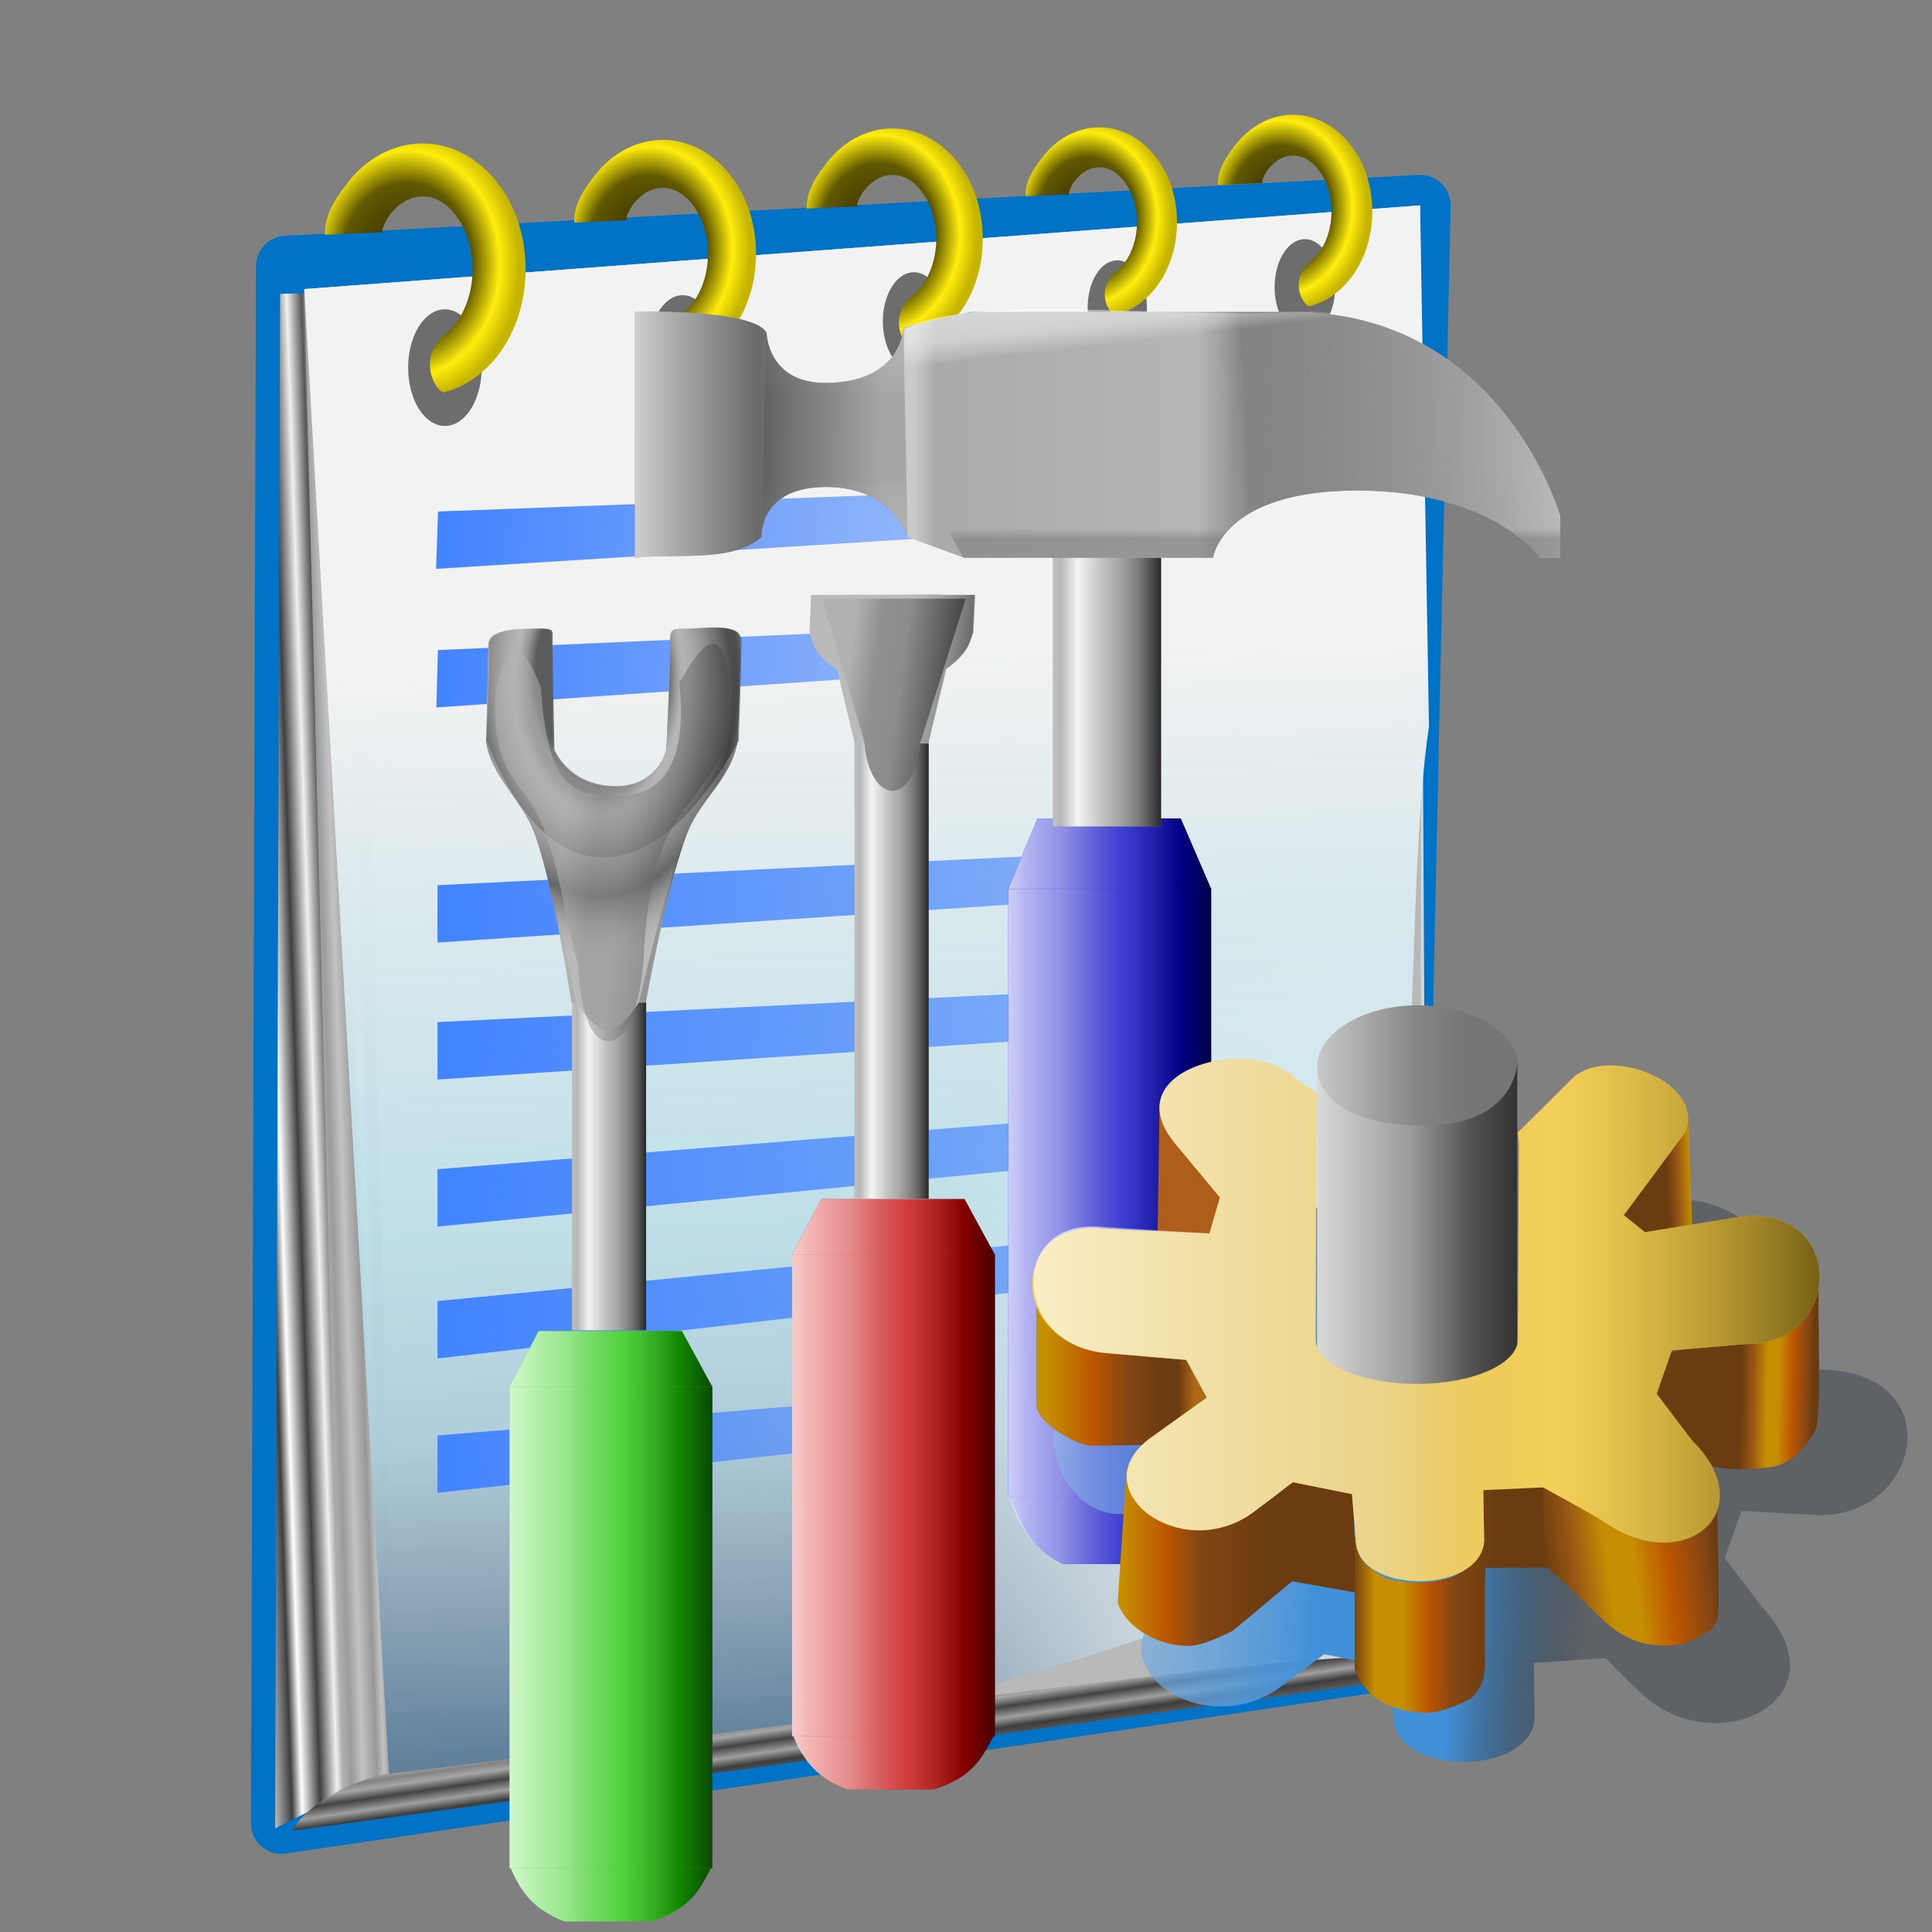 <?xml version="1.0" encoding="UTF-8" standalone="no"?>
<!-- Created with Inkscape (http://www.inkscape.org/) -->

<svg
   width="256mm"
   height="256mm"
   viewBox="0 0 256 256"
   version="1.1"
   id="svg1"
   inkscape:version="1.3.2 (091e20ef0f, 2023-11-25)"
   sodipodi:docname="text-x-conf.svg"
   xml:space="preserve"
   xmlns:inkscape="http://www.inkscape.org/namespaces/inkscape"
   xmlns:sodipodi="http://sodipodi.sourceforge.net/DTD/sodipodi-0.dtd"
   xmlns:xlink="http://www.w3.org/1999/xlink"
   xmlns="http://www.w3.org/2000/svg"
   xmlns:svg="http://www.w3.org/2000/svg"
   xmlns:rdf="http://www.w3.org/1999/02/22-rdf-syntax-ns#"
   xmlns:cc="http://creativecommons.org/ns#"><rect x="0" y="0" width="256" height="256" fill="#808080" stroke="none"/><sodipodi:namedview
     id="namedview1"
     pagecolor="#ffffff"
     bordercolor="#000000"
     borderopacity="0.25"
     inkscape:showpageshadow="2"
     inkscape:pageopacity="0.0"
     inkscape:pagecheckerboard="0"
     inkscape:deskcolor="#d1d1d1"
     inkscape:document-units="mm"
     inkscape:zoom="0.78741022"
     inkscape:cx="549.26897"
     inkscape:cy="527.04421"
     inkscape:current-layer="svg1" /><defs
     id="defs1"><linearGradient
       id="linearGradient115"
       inkscape:collect="always"><stop
         style="stop-color:#f6f6f6;stop-opacity:0;"
         offset="0"
         id="stop112" /><stop
         style="stop-color:#f3f3f3;stop-opacity:0.215;"
         offset="0.174"
         id="stop113" /><stop
         style="stop-color:#f0f0f0;stop-opacity:0.513;"
         offset="0.45"
         id="stop114" /><stop
         style="stop-color:#ffffff;stop-opacity:0.507;"
         offset="1"
         id="stop115" /></linearGradient><linearGradient
       id="linearGradient111"
       inkscape:collect="always"><stop
         style="stop-color:#7c7c7c;stop-opacity:0;"
         offset="0"
         id="stop108" /><stop
         style="stop-color:#747474;stop-opacity:0.498;"
         offset="0.132"
         id="stop109" /><stop
         style="stop-color:#5d5d5d;stop-opacity:0.248;"
         offset="0.676"
         id="stop110" /><stop
         style="stop-color:#c4c4c4;stop-opacity:0.507;"
         offset="1"
         id="stop111" /></linearGradient><linearGradient
       id="linearGradient13"
       inkscape:collect="always"><stop
         style="stop-color:#a2a2a2;stop-opacity:0;"
         offset="0"
         id="stop28" /><stop
         style="stop-color:#747474;stop-opacity:0.498;"
         offset="0.072"
         id="stop74" /><stop
         style="stop-color:#5d5d5d;stop-opacity:0.248;"
         offset="0.429"
         id="stop107" /><stop
         style="stop-color:#c4c4c4;stop-opacity:0.507;"
         offset="1"
         id="stop29" /></linearGradient><linearGradient
       id="linearGradient103"
       inkscape:collect="always"><stop
         style="stop-color:#474747;stop-opacity:0.471;"
         offset="0"
         id="stop100" /><stop
         style="stop-color:#8c8c8c;stop-opacity:0.486;"
         offset="0.5"
         id="stop101" /><stop
         style="stop-color:#909090;stop-opacity:0.526;"
         offset="0.75"
         id="stop102" /><stop
         style="stop-color:#b1b1b1;stop-opacity:0.541;"
         offset="1"
         id="stop103" /></linearGradient><linearGradient
       id="linearGradient75"
       inkscape:collect="always"><stop
         style="stop-color:#5a5a5a;stop-opacity:1;"
         offset="0"
         id="stop75" /><stop
         style="stop-color:#5a5a5a;stop-opacity:0.856;"
         offset="0.362"
         id="stop83" /><stop
         style="stop-color:#929292;stop-opacity:0.801;"
         offset="0.41"
         id="stop84" /><stop
         style="stop-color:#aeaeae;stop-opacity:0.122;"
         offset="0.459"
         id="stop85" /><stop
         style="stop-color:#1f1f1f;stop-opacity:0.537;"
         offset="0.751"
         id="stop86" /><stop
         style="stop-color:#b7b7b7;stop-opacity:0.027;"
         offset="0.972"
         id="stop93" /><stop
         style="stop-color:#bababa;stop-opacity:0;"
         offset="1"
         id="stop76" /></linearGradient><linearGradient
       id="linearGradient46"
       inkscape:collect="always"><stop
         style="stop-color:#f8f8f8;stop-opacity:0.583;"
         offset="0"
         id="stop68" /><stop
         style="stop-color:#cccccc;stop-opacity:0.503;"
         offset="0.038"
         id="stop70" /><stop
         style="stop-color:#bababa;stop-opacity:0;"
         offset="0.154"
         id="stop71" /><stop
         style="stop-color:#565656;stop-opacity:0.423;"
         offset="0.875"
         id="stop72" /><stop
         style="stop-color:#3d3d3d;stop-opacity:0.606;"
         offset="0.938"
         id="stop73" /><stop
         style="stop-color:#242424;stop-opacity:0.837;"
         offset="1"
         id="stop69" /></linearGradient><linearGradient
       id="linearGradient3"
       inkscape:collect="always"><stop
         style="stop-color:#ffffff;stop-opacity:1;"
         offset="0"
         id="stop7" /><stop
         style="stop-color:#ffffff;stop-opacity:0;"
         offset="1"
         id="stop8" /></linearGradient><linearGradient
       id="linearGradient60"
       inkscape:collect="always"><stop
         style="stop-color:#ffffff;stop-opacity:1;"
         offset="0"
         id="stop61" /><stop
         style="stop-color:#838383;stop-opacity:1;"
         offset="0.263"
         id="stop63" /><stop
         style="stop-color:#a5a5a5;stop-opacity:1;"
         offset="0.353"
         id="stop64" /><stop
         style="stop-color:#434343;stop-opacity:1;"
         offset="0.473"
         id="stop65" /><stop
         style="stop-color:#9f9f9f;stop-opacity:1;"
         offset="0.609"
         id="stop66" /><stop
         style="stop-color:#3d3d3d;stop-opacity:1;"
         offset="0.724"
         id="stop67" /><stop
         style="stop-color:#878787;stop-opacity:1;"
         offset="1"
         id="stop62" /></linearGradient><linearGradient
       id="linearGradient26"
       inkscape:collect="always"><stop
         style="stop-color:#4283ff;stop-opacity:1;"
         offset="0"
         id="stop26" /><stop
         style="stop-color:#4283ff;stop-opacity:0.518;"
         offset="1"
         id="stop27" /></linearGradient><linearGradient
       id="linearGradient19"
       inkscape:collect="always"><stop
         style="stop-color:#f2f2f2;stop-opacity:1;"
         offset="0"
         id="stop19" /><stop
         style="stop-color:#c0e4ee;stop-opacity:0.886;"
         offset="0.516"
         id="stop21" /><stop
         style="stop-color:#afcddb;stop-opacity:0.941;"
         offset="0.714"
         id="stop22" /><stop
         style="stop-color:#8ca5b7;stop-opacity:0.969;"
         offset="0.857"
         id="stop23" /><stop
         style="stop-color:#60819c;stop-opacity:1;"
         offset="1"
         id="stop20" /></linearGradient><linearGradient
       id="linearGradient11"
       inkscape:collect="always"><stop
         style="stop-color:#ffffff;stop-opacity:1;"
         offset="0"
         id="stop11" /><stop
         style="stop-color:#3e3e3e;stop-opacity:1;"
         offset="0.214"
         id="stop13" /><stop
         style="stop-color:#ffffff;stop-opacity:1;"
         offset="0.294"
         id="stop14" /><stop
         style="stop-color:#3f3f3f;stop-opacity:1;"
         offset="0.438"
         id="stop15" /><stop
         style="stop-color:#f0f0f0;stop-opacity:1;"
         offset="0.573"
         id="stop16" /><stop
         style="stop-color:#565656;stop-opacity:1;"
         offset="0.69"
         id="stop17" /><stop
         style="stop-color:#ffffff;stop-opacity:1;"
         offset="0.777"
         id="stop18" /><stop
         style="stop-color:#484848;stop-opacity:1;"
         offset="0.888"
         id="stop24" /><stop
         style="stop-color:#ffffff;stop-opacity:1;"
         offset="0.944"
         id="stop25" /><stop
         style="stop-color:#494949;stop-opacity:1;"
         offset="1"
         id="stop12" /></linearGradient><linearGradient
       id="linearGradient2"
       inkscape:collect="always"><stop
         style="stop-color:#2a2500;stop-opacity:1;"
         offset="0"
         id="stop2" /><stop
         style="stop-color:#615800;stop-opacity:1;"
         offset="0.503"
         id="stop4" /><stop
         style="stop-color:#ffed0d;stop-opacity:1;"
         offset="0.706"
         id="stop5" /><stop
         style="stop-color:#c6b500;stop-opacity:1;"
         offset="0.853"
         id="stop6" /><stop
         style="stop-color:#c6b500;stop-opacity:1;"
         offset="1"
         id="stop3" /></linearGradient><linearGradient
       id="linearGradient398"
       gradientUnits="userSpaceOnUse"
       x1="54.35"
       y1="43.624"
       x2="240.212"
       y2="328.129"
       spreadMethod="pad">
			<stop
   offset="0"
   style="stop-color:#FFFFFF"
   id="stop397" />
			<stop
   offset="1"
   style="stop-color:#808080;stop-opacity:1;"
   id="stop398" />
		</linearGradient><linearGradient
       id="linearGradient386"
       gradientUnits="userSpaceOnUse"
       x1="81.01"
       y1="52.613"
       x2="147.916"
       y2="-19.63"
       spreadMethod="pad">
			<stop
   offset="0"
   style="stop-color:#fcfcfc;stop-opacity:1;"
   id="stop385" />
			<stop
   offset="1"
   style="stop-color:#000000"
   id="stop386" />
		</linearGradient><linearGradient
       id="linearGradient364"
       gradientUnits="userSpaceOnUse"
       x1="108.971"
       y1="22.131"
       x2="113.887"
       y2="17.215"
       spreadMethod="pad">
			<stop
   offset="0"
   style="stop-color:#FFFFFF"
   id="stop362" />
			<stop
   offset="0.398"
   style="stop-color:#898989"
   id="stop363" />
			<stop
   offset="1"
   style="stop-color:#000000"
   id="stop364" />
		</linearGradient><linearGradient
       id="aigrd1"
       gradientUnits="userSpaceOnUse"
       x1="50.894"
       y1="166.696"
       x2="123.611"
       y2="53.465">
			<stop
   offset="0"
   style="stop-color:#FFFFFF"
   id="stop3-9" />
			<stop
   offset="1"
   style="stop-color:#8C8C8C"
   id="stop4-2" />
		</linearGradient><linearGradient
       id="aigrd2"
       gradientUnits="userSpaceOnUse"
       x1="114.98"
       y1="16.85"
       x2="90.17"
       y2="38.863">
			<stop
   offset="0"
   style="stop-color:#000000"
   id="stop5-8" />
			<stop
   offset="0.287"
   style="stop-color:#FFFFFF"
   id="stop6-8" />
			<stop
   offset="0.447"
   style="stop-color:#FFFFFF"
   id="stop7-8" />
			<stop
   offset="0.489"
   style="stop-color:#DDDDDD"
   id="stop8-6" />
			<stop
   offset="0.568"
   style="stop-color:#A3A3A3"
   id="stop9-8" />
			<stop
   offset="0.646"
   style="stop-color:#717171"
   id="stop10-3" />
			<stop
   offset="0.723"
   style="stop-color:#484848"
   id="stop11-8" />
			<stop
   offset="0.798"
   style="stop-color:#292929"
   id="stop12-3" />
			<stop
   offset="0.871"
   style="stop-color:#121212"
   id="stop13-3" />
			<stop
   offset="0.939"
   style="stop-color:#050505"
   id="stop14-3" />
			<stop
   offset="1"
   style="stop-color:#000000"
   id="stop15-8" />
		</linearGradient><linearGradient
       id="aigrd3"
       gradientUnits="userSpaceOnUse"
       x1="-9.575"
       y1="-40.623"
       x2="111.434"
       y2="127.907">
			<stop
   offset="0"
   style="stop-color:#FFFFFF"
   id="stop16-0" />
			<stop
   offset="1"
   style="stop-color:#000000"
   id="stop17-4" />
		</linearGradient><linearGradient
       id="aigrd5"
       gradientUnits="userSpaceOnUse"
       x1="-11.986"
       y1="-32.738"
       x2="159.964"
       y2="185.965">
			<stop
   offset="0"
   style="stop-color:#FFFFFF"
   id="stop18-9" />
			<stop
   offset="1"
   style="stop-color:#000000"
   id="stop19-0" />
		</linearGradient><linearGradient
       id="aigrd6"
       gradientUnits="userSpaceOnUse"
       x1="54.35"
       y1="43.624"
       x2="240.212"
       y2="328.129"
       xlink:href="#linearGradient398"
       gradientTransform="translate(3.269,2.906)">
			<stop
   offset="0"
   style="stop-color:#FFFFFF"
   id="stop20-6" />
			<stop
   offset="1"
   style="stop-color:#000000"
   id="stop21-8" />
		</linearGradient><linearGradient
       id="aigrd7"
       gradientUnits="userSpaceOnUse"
       x1="-21.012"
       y1="-56.94"
       x2="129.074"
       y2="151.31">
			<stop
   offset="0"
   style="stop-color:#FFFFFF"
   id="stop22-7" />
			<stop
   offset="1"
   style="stop-color:#000000"
   id="stop23-9" />
		</linearGradient><linearGradient
       id="aigrd8"
       gradientUnits="userSpaceOnUse"
       x1="164.516"
       y1="191.966"
       x2="101.134"
       y2="1.162">
			<stop
   offset="0"
   style="stop-color:#FFFFFF"
   id="stop24-0" />
			<stop
   offset="1"
   style="stop-color:#000000"
   id="stop25-3" />
		</linearGradient><linearGradient
       id="aigrd9"
       gradientUnits="userSpaceOnUse"
       x1="140.928"
       y1="109.084"
       x2="114.049"
       y2="28.167">
			<stop
   offset="0"
   style="stop-color:#FFFFFF"
   id="stop26-3" />
			<stop
   offset="1"
   style="stop-color:#000000"
   id="stop27-3" />
		</linearGradient><linearGradient
       id="aigrd10"
       gradientUnits="userSpaceOnUse"
       x1="108.971"
       y1="22.131"
       x2="113.887"
       y2="17.215"
       xlink:href="#linearGradient364">
			<stop
   offset="0"
   style="stop-color:#FFFFFF"
   id="stop28-7" />
			<stop
   offset="0.471"
   style="stop-color:#898989"
   id="stop29-3" />
			<stop
   offset="1"
   style="stop-color:#000000"
   id="stop30-2" />
		</linearGradient><linearGradient
       id="aigrd11"
       gradientUnits="userSpaceOnUse"
       x1="81.01"
       y1="52.613"
       x2="147.916"
       y2="-19.63"
       xlink:href="#linearGradient386">
			<stop
   offset="0"
   style="stop-color:#FFFFFF"
   id="stop31-6" />
			<stop
   offset="1"
   style="stop-color:#000000"
   id="stop32-5" />
		</linearGradient><radialGradient
       inkscape:collect="always"
       xlink:href="#linearGradient2"
       id="radialGradient3"
       cx="50.16"
       cy="37.692"
       fx="50.16"
       fy="37.692"
       r="15.157"
       gradientTransform="matrix(1.15,-0.008,0.01,1.399,-7.172,-17.424)"
       gradientUnits="userSpaceOnUse" /><linearGradient
       inkscape:collect="always"
       xlink:href="#linearGradient11"
       id="linearGradient12"
       x1="31.706"
       y1="140.455"
       x2="48.619"
       y2="139.882"
       gradientUnits="userSpaceOnUse" /><linearGradient
       inkscape:collect="always"
       xlink:href="#linearGradient19"
       id="linearGradient20"
       x1="86.356"
       y1="88.205"
       x2="92.069"
       y2="231.684"
       gradientUnits="userSpaceOnUse" /><linearGradient
       inkscape:collect="always"
       xlink:href="#linearGradient26"
       id="linearGradient27"
       x1="57.974"
       y1="72.706"
       x2="124.502"
       y2="75.058"
       gradientUnits="userSpaceOnUse"
       gradientTransform="rotate(1.943,91.238,70.33)" /><linearGradient
       inkscape:collect="always"
       xlink:href="#linearGradient26"
       id="linearGradient28"
       gradientUnits="userSpaceOnUse"
       x1="57.974"
       y1="72.706"
       x2="124.502"
       y2="75.058"
       gradientTransform="rotate(1.567,-572.074,79.402)" /><linearGradient
       inkscape:collect="always"
       xlink:href="#linearGradient26"
       id="linearGradient29"
       gradientUnits="userSpaceOnUse"
       gradientTransform="matrix(1.46,0,0,1,-26.646,48.386)"
       x1="57.974"
       y1="72.706"
       x2="124.502"
       y2="75.058" /><linearGradient
       inkscape:collect="always"
       xlink:href="#linearGradient26"
       id="linearGradient30"
       gradientUnits="userSpaceOnUse"
       gradientTransform="matrix(1.46,0,0,1,-26.646,66.531)"
       x1="57.974"
       y1="72.706"
       x2="124.502"
       y2="75.058" /><linearGradient
       inkscape:collect="always"
       xlink:href="#linearGradient26"
       id="linearGradient31"
       gradientUnits="userSpaceOnUse"
       gradientTransform="matrix(1.46,0,0,1,-26.646,86.02)"
       x1="57.974"
       y1="72.706"
       x2="124.502"
       y2="75.058" /><linearGradient
       inkscape:collect="always"
       xlink:href="#linearGradient26"
       id="linearGradient32"
       gradientUnits="userSpaceOnUse"
       gradientTransform="matrix(1.46,0,0,1,-26.646,103.493)"
       x1="57.974"
       y1="72.706"
       x2="124.502"
       y2="75.058" /><linearGradient
       inkscape:collect="always"
       xlink:href="#linearGradient26"
       id="linearGradient33"
       gradientUnits="userSpaceOnUse"
       gradientTransform="matrix(0.869,0,0,1,7.613,121.302)"
       x1="57.974"
       y1="72.706"
       x2="124.502"
       y2="75.058" /><linearGradient
       inkscape:collect="always"
       xlink:href="#linearGradient52"
       id="linearGradient53"
       x1="15.255"
       y1="100.954"
       x2="102.784"
       y2="105.085"
       gradientUnits="userSpaceOnUse" /><linearGradient
       id="linearGradient52"
       inkscape:collect="always"><stop
         style="stop-color:#8cbbe7;stop-opacity:0.476;"
         offset="0"
         id="stop52" /><stop
         style="stop-color:#4290d8;stop-opacity:1;"
         offset="0.5"
         id="stop51" /><stop
         style="stop-color:#4290d8;stop-opacity:1;"
         offset="0.75"
         id="stop60" /><stop
         style="stop-color:#061322;stop-opacity:0.283;"
         offset="1"
         id="stop53" /></linearGradient><linearGradient
       inkscape:collect="always"
       xlink:href="#linearGradient12-5"
       id="linearGradient14"
       x1="58.196"
       y1="34.079"
       x2="91"
       y2="34.079"
       gradientUnits="userSpaceOnUse" /><linearGradient
       id="linearGradient12-5"
       inkscape:collect="always"><stop
         style="stop-color:#c9c9c9;stop-opacity:1;"
         offset="0"
         id="stop13-6" /><stop
         style="stop-color:#858585;stop-opacity:1;"
         offset="0.5"
         id="stop15-2" /><stop
         style="stop-color:#757575;stop-opacity:1;"
         offset="0.75"
         id="stop16-9" /><stop
         style="stop-color:#757575;stop-opacity:1;"
         offset="1"
         id="stop14-1" /></linearGradient><linearGradient
       inkscape:collect="always"
       xlink:href="#linearGradient9"
       id="linearGradient10"
       x1="58.196"
       y1="64.161"
       x2="90.823"
       y2="64.161"
       gradientUnits="userSpaceOnUse" /><linearGradient
       id="linearGradient9"
       inkscape:collect="always"><stop
         style="stop-color:#d9d9d9;stop-opacity:1;"
         offset="0"
         id="stop9" /><stop
         style="stop-color:#9b9b9b;stop-opacity:1;"
         offset="0.467"
         id="stop11-2" /><stop
         style="stop-color:#565656;stop-opacity:1;"
         offset="0.75"
         id="stop12-7" /><stop
         style="stop-color:#323232;stop-opacity:1;"
         offset="1"
         id="stop10" /></linearGradient><linearGradient
       inkscape:collect="always"
       xlink:href="#linearGradient57"
       id="linearGradient20-0"
       x1="14.29"
       y1="84.371"
       x2="38.273"
       y2="84.371"
       gradientUnits="userSpaceOnUse" /><linearGradient
       id="linearGradient57"
       inkscape:collect="always"><stop
         style="stop-color:#c68e02;stop-opacity:1;"
         offset="0"
         id="stop54" /><stop
         style="stop-color:#bc5600;stop-opacity:1;"
         offset="0.307"
         id="stop55" /><stop
         style="stop-color:#834514;stop-opacity:1;"
         offset="0.549"
         id="stop56" /><stop
         style="stop-color:#6b3c0f;stop-opacity:1;"
         offset="0.774"
         id="stop58" /><stop
         style="stop-color:#6b3c0f;stop-opacity:1;"
         offset="0.887"
         id="stop59" /><stop
         style="stop-color:#af6718;stop-opacity:1;"
         offset="1"
         id="stop57" /></linearGradient><linearGradient
       inkscape:collect="always"
       xlink:href="#linearGradient19-9"
       id="linearGradient23"
       gradientUnits="userSpaceOnUse"
       x1="14.29"
       y1="84.371"
       x2="37.616"
       y2="84.371"
       gradientTransform="translate(12.202,28.535)" /><linearGradient
       id="linearGradient19-9"
       inkscape:collect="always"><stop
         style="stop-color:#c68e02;stop-opacity:1;"
         offset="0"
         id="stop19-3" /><stop
         style="stop-color:#bc5600;stop-opacity:1;"
         offset="0.307"
         id="stop22-6" /><stop
         style="stop-color:#834514;stop-opacity:1;"
         offset="0.549"
         id="stop23-0" /><stop
         style="stop-color:#6b3c0f;stop-opacity:1;"
         offset="1"
         id="stop20-62" /></linearGradient><linearGradient
       inkscape:collect="always"
       xlink:href="#linearGradient41"
       id="linearGradient24"
       gradientUnits="userSpaceOnUse"
       gradientTransform="translate(49.37,39.619)"
       x1="14.29"
       y1="84.371"
       x2="37.616"
       y2="84.371" /><linearGradient
       id="linearGradient41"
       inkscape:collect="always"><stop
         style="stop-color:#6b3c0f;stop-opacity:1;"
         offset="0"
         id="stop38" /><stop
         style="stop-color:#6b3c0f;stop-opacity:1;"
         offset="0.008"
         id="stop43" /><stop
         style="stop-color:#c68e02;stop-opacity:1;"
         offset="0.172"
         id="stop44" /><stop
         style="stop-color:#c68e02;stop-opacity:1;"
         offset="0.37"
         id="stop42" /><stop
         style="stop-color:#bc5600;stop-opacity:1;"
         offset="0.537"
         id="stop39" /><stop
         style="stop-color:#834514;stop-opacity:1;"
         offset="0.725"
         id="stop40" /><stop
         style="stop-color:#6b3c0f;stop-opacity:1;"
         offset="1"
         id="stop41" /></linearGradient><linearGradient
       inkscape:collect="always"
       xlink:href="#linearGradient34"
       id="linearGradient26-6"
       gradientUnits="userSpaceOnUse"
       gradientTransform="translate(80.909,30.795)"
       x1="14.555"
       y1="87.557"
       x2="42.527"
       y2="84.238" /><linearGradient
       id="linearGradient34"
       inkscape:collect="always"><stop
         style="stop-color:#6b3c0f;stop-opacity:1;"
         offset="0"
         id="stop31" /><stop
         style="stop-color:#995713;stop-opacity:1;"
         offset="0.176"
         id="stop36" /><stop
         style="stop-color:#c68e02;stop-opacity:1;"
         offset="0.371"
         id="stop37" /><stop
         style="stop-color:#c68e02;stop-opacity:1;"
         offset="0.523"
         id="stop35" /><stop
         style="stop-color:#bc5600;stop-opacity:1;"
         offset="0.716"
         id="stop32" /><stop
         style="stop-color:#834514;stop-opacity:1;"
         offset="0.933"
         id="stop33" /><stop
         style="stop-color:#6b3c0f;stop-opacity:1;"
         offset="1"
         id="stop34" /></linearGradient><linearGradient
       inkscape:collect="always"
       xlink:href="#linearGradient34"
       id="linearGradient44"
       gradientUnits="userSpaceOnUse"
       gradientTransform="translate(108.974,15.496)"
       x1="18.044"
       y1="83.057"
       x2="29.762"
       y2="83.299" /><linearGradient
       inkscape:collect="always"
       xlink:href="#linearGradient51"
       id="linearGradient45"
       gradientUnits="userSpaceOnUse"
       gradientTransform="translate(109.725,-14.916)"
       x1="6.124"
       y1="82.306"
       x2="15.742"
       y2="81.919" /><linearGradient
       id="linearGradient51"
       inkscape:collect="always"><stop
         style="stop-color:#6b3c0f;stop-opacity:1;"
         offset="0"
         id="stop45" /><stop
         style="stop-color:#995713;stop-opacity:1;"
         offset="0.189"
         id="stop46" /><stop
         style="stop-color:#c68e02;stop-opacity:1;"
         offset="0.397"
         id="stop47" /><stop
         style="stop-color:#c68e02;stop-opacity:1;"
         offset="0.561"
         id="stop48" /><stop
         style="stop-color:#bc5600;stop-opacity:1;"
         offset="0.767"
         id="stop49" /><stop
         style="stop-color:#834514;stop-opacity:1;"
         offset="1"
         id="stop50" /></linearGradient><linearGradient
       inkscape:collect="always"
       xlink:href="#linearGradient16"
       id="linearGradient18"
       x1="10.354"
       y1="70.354"
       x2="148.407"
       y2="70.354"
       gradientUnits="userSpaceOnUse" /><linearGradient
       id="linearGradient16"
       inkscape:collect="always"><stop
         style="stop-color:#ffffff;stop-opacity:0.665;"
         offset="0"
         id="stop17-0" /><stop
         style="stop-color:#dcdcdc;stop-opacity:0.355;"
         offset="0.427"
         id="stop21-2" /><stop
         style="stop-color:#b18d11;stop-opacity:0;"
         offset="0.627"
         id="stop24-3" /><stop
         style="stop-color:#4e3e07;stop-opacity:1;"
         offset="1"
         id="stop18-7" /></linearGradient><linearGradient
       inkscape:collect="always"
       xlink:href="#linearGradient60"
       id="linearGradient62"
       x1="96.941"
       y1="226.195"
       x2="98.491"
       y2="236.894"
       gradientUnits="userSpaceOnUse" /><radialGradient
       inkscape:collect="always"
       xlink:href="#linearGradient2"
       id="radialGradient69"
       gradientUnits="userSpaceOnUse"
       gradientTransform="matrix(1.042,-0.007,0.009,1.268,30.276,-14.486)"
       cx="50.16"
       cy="37.692"
       fx="50.16"
       fy="37.692"
       r="15.157" /><radialGradient
       inkscape:collect="always"
       xlink:href="#linearGradient2"
       id="radialGradient70"
       gradientUnits="userSpaceOnUse"
       gradientTransform="matrix(1.009,-0.007,0.008,1.228,60.149,-14.386)"
       cx="50.16"
       cy="37.692"
       fx="50.16"
       fy="37.692"
       r="15.157" /><radialGradient
       inkscape:collect="always"
       xlink:href="#linearGradient2"
       id="radialGradient71"
       gradientUnits="userSpaceOnUse"
       gradientTransform="matrix(0.868,-0.006,0.007,1.056,97.225,-10.636)"
       cx="50.16"
       cy="37.692"
       fx="50.16"
       fy="37.692"
       r="15.157" /><radialGradient
       inkscape:collect="always"
       xlink:href="#linearGradient2"
       id="radialGradient72"
       gradientUnits="userSpaceOnUse"
       gradientTransform="matrix(0.885,-0.006,0.007,1.077,122.037,-12.825)"
       cx="50.16"
       cy="37.692"
       fx="50.16"
       fy="37.692"
       r="15.157" /><radialGradient
       inkscape:collect="always"
       xlink:href="#linearGradient3"
       id="radialGradient8"
       cx="181.365"
       cy="198.114"
       fx="181.365"
       fy="198.114"
       r="74.512"
       gradientTransform="matrix(1,0,0,1.395,0,-51.748)"
       gradientUnits="userSpaceOnUse" /><linearGradient
       inkscape:collect="always"
       xlink:href="#linearGradient77"
       id="linearGradient132"
       gradientUnits="userSpaceOnUse"
       x1="14.449"
       y1="191.866"
       x2="43.01"
       y2="191.866" /><linearGradient
       id="linearGradient77"
       inkscape:collect="always"><stop
         style="stop-color:#ffffff;stop-opacity:0.872;"
         offset="0"
         id="stop77" /><stop
         style="stop-color:#ffffff;stop-opacity:0.706;"
         offset="0.144"
         id="stop79" /><stop
         style="stop-color:#f4f4f4;stop-opacity:0.581;"
         offset="0.317"
         id="stop80" /><stop
         style="stop-color:#cccccc;stop-opacity:0.299;"
         offset="0.588"
         id="stop81" /><stop
         style="stop-color:#000000;stop-opacity:0.378;"
         offset="0.856"
         id="stop82" /><stop
         style="stop-color:#000000;stop-opacity:0.655;"
         offset="1"
         id="stop78" /></linearGradient><linearGradient
       inkscape:collect="always"
       xlink:href="#linearGradient87"
       id="linearGradient135"
       gradientUnits="userSpaceOnUse"
       x1="27.432"
       y1="122.058"
       x2="37.251"
       y2="122.058" /><linearGradient
       id="linearGradient87"
       inkscape:collect="always"><stop
         style="stop-color:#ffffff;stop-opacity:0.462;"
         offset="0"
         id="stop87" /><stop
         style="stop-color:#ffffff;stop-opacity:0.369;"
         offset="0.068"
         id="stop89" /><stop
         style="stop-color:#ffffff;stop-opacity:0.905;"
         offset="0.228"
         id="stop90" /><stop
         style="stop-color:#f7f7f7;stop-opacity:0.44;"
         offset="0.492"
         id="stop92" /><stop
         style="stop-color:#6b6b6b;stop-opacity:0.611;"
         offset="0.798"
         id="stop91" /><stop
         style="stop-color:#000000;stop-opacity:0.719;"
         offset="1"
         id="stop88" /></linearGradient><linearGradient
       inkscape:collect="always"
       xlink:href="#linearGradient151"
       id="linearGradient152"
       x1="49.658"
       y1="80.885"
       x2="172.26"
       y2="80.885"
       gradientUnits="userSpaceOnUse" /><linearGradient
       id="linearGradient151"
       inkscape:collect="always"><stop
         style="stop-color:#cfcfcf;stop-opacity:1;"
         offset="0"
         id="stop151" /><stop
         style="stop-color:#b0b0b0;stop-opacity:1;"
         offset="0.037"
         id="stop153" /><stop
         style="stop-color:#696969;stop-opacity:1;"
         offset="0.133"
         id="stop154" /><stop
         style="stop-color:#c8c8c8;stop-opacity:1;"
         offset="0.267"
         id="stop155" /><stop
         style="stop-color:#cacaca;stop-opacity:1;"
         offset="0.302"
         id="stop156" /><stop
         style="stop-color:#aaaaaa;stop-opacity:1;"
         offset="0.325"
         id="stop157" /><stop
         style="stop-color:#b6b6b6;stop-opacity:1;"
         offset="0.608"
         id="stop158" /><stop
         style="stop-color:#949494;stop-opacity:1;"
         offset="0.648"
         id="stop159" /><stop
         style="stop-color:#b0b0b0;stop-opacity:1;"
         offset="1"
         id="stop152" /></linearGradient><linearGradient
       inkscape:collect="always"
       xlink:href="#linearGradient159"
       id="linearGradient161"
       x1="75.044"
       y1="65.078"
       x2="75.044"
       y2="95.86"
       gradientUnits="userSpaceOnUse"
       gradientTransform="translate(0,0.178)" /><linearGradient
       id="linearGradient159"
       inkscape:collect="always"><stop
         style="stop-color:#000000;stop-opacity:0;"
         offset="0"
         id="stop160" /><stop
         style="stop-color:#6f6f6f;stop-opacity:0.226;"
         offset="0.069"
         id="stop162" /><stop
         style="stop-color:#3f3f3f;stop-opacity:0.25;"
         offset="0.345"
         id="stop163" /><stop
         style="stop-color:#3f3f3f;stop-opacity:0.248;"
         offset="0.676"
         id="stop164" /><stop
         style="stop-color:#5f5f5f;stop-opacity:0.208;"
         offset="0.938"
         id="stop165" /><stop
         style="stop-color:#000000;stop-opacity:0;"
         offset="1"
         id="stop161" /></linearGradient><linearGradient
       inkscape:collect="always"
       xlink:href="#linearGradient99"
       id="linearGradient93"
       gradientUnits="userSpaceOnUse"
       x1="26.261"
       y1="122.422"
       x2="37.251"
       y2="122.058"
       gradientTransform="matrix(1.318,0,0,0.326,-10.292,42.211)" /><linearGradient
       id="linearGradient99"
       inkscape:collect="always"><stop
         style="stop-color:#ffffff;stop-opacity:0.403;"
         offset="0"
         id="stop94" /><stop
         style="stop-color:#ffffff;stop-opacity:0.238;"
         offset="0.068"
         id="stop95" /><stop
         style="stop-color:#ffffff;stop-opacity:0.673;"
         offset="0.228"
         id="stop96" /><stop
         style="stop-color:#f7f7f7;stop-opacity:0.249;"
         offset="0.492"
         id="stop97" /><stop
         style="stop-color:#6b6b6b;stop-opacity:0.611;"
         offset="0.798"
         id="stop98" /><stop
         style="stop-color:#000000;stop-opacity:0.719;"
         offset="1"
         id="stop99" /></linearGradient><linearGradient
       inkscape:collect="always"
       xlink:href="#linearGradient105"
       id="linearGradient100"
       gradientUnits="userSpaceOnUse"
       gradientTransform="matrix(1.318,0,0,0.326,-10.292,42.211)"
       x1="15.662"
       y1="123.785"
       x2="44.64"
       y2="124.814" /><linearGradient
       id="linearGradient105"
       inkscape:collect="always"><stop
         style="stop-color:#ffffff;stop-opacity:0;"
         offset="0.491"
         id="stop104" /><stop
         style="stop-color:#353535;stop-opacity:0.663;"
         offset="0.845"
         id="stop106" /><stop
         style="stop-color:#000000;stop-opacity:0.719;"
         offset="1"
         id="stop105" /></linearGradient><linearGradient
       inkscape:collect="always"
       xlink:href="#linearGradient118"
       id="linearGradient119"
       x1="41.834"
       y1="74.015"
       x2="27.889"
       y2="72.209"
       gradientUnits="userSpaceOnUse" /><linearGradient
       id="linearGradient118"
       inkscape:collect="always"><stop
         style="stop-color:#474747;stop-opacity:1;"
         offset="0"
         id="stop118" /><stop
         style="stop-color:#8c8c8c;stop-opacity:1;"
         offset="0.5"
         id="stop37-4" /><stop
         style="stop-color:#909090;stop-opacity:1;"
         offset="0.75"
         id="stop38-7" /><stop
         style="stop-color:#b1b1b1;stop-opacity:1;"
         offset="1"
         id="stop119" /></linearGradient><linearGradient
       inkscape:collect="always"
       xlink:href="#linearGradient77"
       id="linearGradient1"
       gradientUnits="userSpaceOnUse"
       x1="14.449"
       y1="191.866"
       x2="43.01"
       y2="191.866" /><linearGradient
       inkscape:collect="always"
       xlink:href="#linearGradient77"
       id="linearGradient4"
       gradientUnits="userSpaceOnUse"
       x1="14.449"
       y1="191.866"
       x2="43.01"
       y2="191.866" /><linearGradient
       inkscape:collect="always"
       xlink:href="#linearGradient77"
       id="linearGradient5"
       gradientUnits="userSpaceOnUse"
       x1="14.449"
       y1="191.866"
       x2="43.01"
       y2="191.866" /><linearGradient
       inkscape:collect="always"
       xlink:href="#linearGradient87"
       id="linearGradient6"
       gradientUnits="userSpaceOnUse"
       x1="27.432"
       y1="122.058"
       x2="37.251"
       y2="122.058" /><linearGradient
       inkscape:collect="always"
       xlink:href="#linearGradient77"
       id="linearGradient7"
       gradientUnits="userSpaceOnUse"
       x1="14.449"
       y1="191.866"
       x2="43.01"
       y2="191.866" /><linearGradient
       inkscape:collect="always"
       xlink:href="#linearGradient77"
       id="linearGradient8"
       gradientUnits="userSpaceOnUse"
       x1="14.449"
       y1="191.866"
       x2="43.01"
       y2="191.866" /><linearGradient
       inkscape:collect="always"
       xlink:href="#linearGradient77"
       id="linearGradient36"
       gradientUnits="userSpaceOnUse"
       x1="14.449"
       y1="191.866"
       x2="43.01"
       y2="191.866" /><linearGradient
       inkscape:collect="always"
       xlink:href="#linearGradient77"
       id="linearGradient37"
       gradientUnits="userSpaceOnUse"
       x1="14.449"
       y1="191.866"
       x2="43.01"
       y2="191.866" /><linearGradient
       inkscape:collect="always"
       xlink:href="#linearGradient77"
       id="linearGradient38"
       gradientUnits="userSpaceOnUse"
       x1="14.449"
       y1="191.866"
       x2="43.01"
       y2="191.866" /><linearGradient
       inkscape:collect="always"
       xlink:href="#linearGradient87"
       id="linearGradient39"
       gradientUnits="userSpaceOnUse"
       x1="27.432"
       y1="122.058"
       x2="37.251"
       y2="122.058" /><linearGradient
       inkscape:collect="always"
       xlink:href="#linearGradient103"
       id="linearGradient43"
       gradientUnits="userSpaceOnUse"
       x1="41.834"
       y1="74.015"
       x2="27.889"
       y2="72.209"
       gradientTransform="matrix(1.168,0,0,1.168,13.265,15.513)" /><linearGradient
       inkscape:collect="always"
       xlink:href="#linearGradient46"
       id="linearGradient69"
       x1="15.442"
       y1="83.736"
       x2="46.03"
       y2="89.913"
       gradientUnits="userSpaceOnUse" /><radialGradient
       inkscape:collect="always"
       xlink:href="#linearGradient75"
       id="radialGradient76"
       cx="30.583"
       cy="70.445"
       fx="30.583"
       fy="70.445"
       r="16.839"
       gradientTransform="matrix(1.429,-0.027,0.042,2.167,-16.009,-84.602)"
       gradientUnits="userSpaceOnUse" /><radialGradient
       inkscape:collect="always"
       xlink:href="#linearGradient75"
       id="radialGradient93"
       gradientUnits="userSpaceOnUse"
       gradientTransform="matrix(1.429,-0.027,0.042,2.167,-15.831,-84.695)"
       cx="43.734"
       cy="78.56"
       fx="43.734"
       fy="78.56"
       r="16.839" /><linearGradient
       inkscape:collect="always"
       xlink:href="#linearGradient13"
       id="linearGradient35"
       x1="127.603"
       y1="83.255"
       x2="172.26"
       y2="80.903"
       gradientUnits="userSpaceOnUse" /><linearGradient
       inkscape:collect="always"
       xlink:href="#linearGradient111"
       id="linearGradient107"
       gradientUnits="userSpaceOnUse"
       x1="127.603"
       y1="93.335"
       x2="127.603"
       y2="103.416" /><linearGradient
       inkscape:collect="always"
       xlink:href="#linearGradient115"
       id="linearGradient112"
       gradientUnits="userSpaceOnUse"
       x1="113.491"
       y1="68.806"
       x2="112.769"
       y2="62.643" /></defs><g
     id="g26"
     style="display:inline"><g
       id="g25"><path
         style="color:#000000;fill:#0073c6;fill-rule:evenodd;stroke-linecap:round;stroke-linejoin:round;stroke-miterlimit:2.1;-inkscape-stroke:none"
         d="M 187.867,23.18 37.667,31.243 c -2.153,0.161 -3.8,1.983 -3.746,4.141 L 33.25,241.698 c 0.061,2.389 2.165,4.206 4.537,3.918 L 184.439,223.972 c 2.041,-0.248 3.573,-1.985 3.562,-4.041 l 4.217,-192.736 c -0.014,-2.346 -2.012,-4.19 -4.352,-4.016 z M 184.143,31.58 179.882,216.367 41.232,237.038 42.117,39.031 Z"
         id="path11"
         sodipodi:nodetypes="cccccccccccccc" /><path
         style="color:#000000;display:inline;fill:#d6d6d6;fill-opacity:1;fill-rule:evenodd;stroke-linecap:round;stroke-linejoin:round;stroke-miterlimit:2.1;-inkscape-stroke:none"
         d="M 40.322,38.306 188.17,27.217 189.178,220.427 45.362,237.9 Z"
         id="path10" /><path
         id="rect11"
         style="display:inline;fill:url(#linearGradient12);fill-rule:evenodd;stroke-width:8.1;stroke-linecap:round;stroke-linejoin:round;stroke-miterlimit:2.1"
         d="m 37.116,38.939 10.598,-0.297 4.416,195.833 -15.668,7.774 z"
         sodipodi:nodetypes="ccccc" /><path
         style="color:#000000;display:inline;fill:#b0b0b0;fill-opacity:0.771;fill-rule:evenodd;stroke-linecap:round;stroke-linejoin:round;stroke-miterlimit:2.1;-inkscape-stroke:none"
         d="M 40.322,38.306 188.17,27.217 188.338,180.273 l -3.192,33.77 -31.25,11.089 -108.534,12.769 z"
         id="path18"
         sodipodi:nodetypes="ccccccc" /><path
         id="rect60"
         style="display:inline;fill:url(#linearGradient62);fill-rule:evenodd;stroke-width:8.1;stroke-linecap:round;stroke-linejoin:round;stroke-miterlimit:2.1"
         d="m 52.51,234.749 c 46.643,-5.558 133.889,-18.248 132.581,-14.494 l 1.663,2.138 -148.025,20.196 c 1.591,-3.076 7.13,-6.662 13.781,-7.841 z"
         sodipodi:nodetypes="ccccc" /><path
         style="color:#000000;display:inline;fill:url(#linearGradient20);fill-rule:evenodd;stroke-linecap:round;stroke-linejoin:round;stroke-miterlimit:2.1;-inkscape-stroke:none"
         d="m 40.322,38.306 147.848,-11.089 1.176,69.052 c -3.371,22.197 -0.876,72.346 -8.904,106.685 -15.861,11.681 -46.292,20.256 -67.539,24.529 l -61.362,7.565 z"
         id="path19"
         sodipodi:nodetypes="ccccccc" /><path
         style="color:#000000;display:inline;fill:url(#radialGradient8);fill-rule:evenodd;stroke-linecap:round;stroke-linejoin:round;stroke-miterlimit:2.1;-inkscape-stroke:none;fill-opacity:1"
         d="m 40.322,38.306 147.848,-11.089 1.176,69.052 c -3.371,22.197 -0.876,72.346 -8.904,106.685 -15.861,11.681 -46.292,20.256 -67.539,24.529 l -61.362,7.565 z"
         id="path2"
         sodipodi:nodetypes="ccccccc" /></g><path
       id="rect26"
       style="display:inline;fill:url(#linearGradient27);fill-rule:evenodd;stroke-width:8.1;stroke-linecap:round;stroke-linejoin:round;stroke-miterlimit:2.1"
       d="m 58.042,67.777 66.651,-2.494 -0.201,5.92 -66.708,4.173 z"
       sodipodi:nodetypes="ccccc" /><path
       id="path27"
       style="display:inline;fill:url(#linearGradient28);fill-rule:evenodd;stroke-width:8.1;stroke-linecap:round;stroke-linejoin:round;stroke-miterlimit:2.1"
       d="m 58.026,86.14 66.633,-2.931 -0.162,5.921 -66.679,4.61 z"
       sodipodi:nodetypes="ccccc" /><g
       id="g34"><g
         id="g33"><path
           id="path29"
           style="fill:url(#linearGradient29);fill-rule:evenodd;stroke-width:9.786;stroke-linecap:round;stroke-linejoin:round;stroke-miterlimit:2.1"
           d="m 57.974,117.29 97.106,-4.752 v 5.923 l -97.106,6.432 z"
           sodipodi:nodetypes="ccccc" /><path
           id="path30"
           style="fill:url(#linearGradient30);fill-rule:evenodd;stroke-width:9.786;stroke-linecap:round;stroke-linejoin:round;stroke-miterlimit:2.1"
           d="m 57.974,135.435 97.106,-4.752 v 5.923 L 57.974,143.039 Z"
           sodipodi:nodetypes="ccccc" /><path
           id="path31"
           style="fill:url(#linearGradient31);fill-rule:evenodd;stroke-width:9.786;stroke-linecap:round;stroke-linejoin:round;stroke-miterlimit:2.1"
           d="m 57.974,154.924 97.106,-7.776 v 5.923 l -97.106,9.456 z"
           sodipodi:nodetypes="ccccc" /><path
           id="path32"
           style="fill:url(#linearGradient32);fill-rule:evenodd;stroke-width:9.786;stroke-linecap:round;stroke-linejoin:round;stroke-miterlimit:2.1"
           d="m 57.974,172.397 97.106,-9.456 v 5.923 L 57.974,180 Z"
           sodipodi:nodetypes="ccccc" /></g><path
         id="path33"
         style="fill:url(#linearGradient33);fill-rule:evenodd;stroke-width:7.549;stroke-linecap:round;stroke-linejoin:round;stroke-miterlimit:2.1"
         d="m 57.974,190.206 57.792,-4.752 v 5.923 l -57.792,6.432 z"
         sodipodi:nodetypes="ccccc" /></g><g
       id="g9"
       style="display:inline"
       transform="translate(3.024)"><g
         id="g72"><path
           id="path1"
           style="fill:#474747;fill-opacity:0.771;fill-rule:evenodd;stroke-width:4;stroke-linecap:round;stroke-linejoin:round;stroke-miterlimit:2.1"
           d="m 60.802,48.715 a 4.872,7.728 0 0 1 -4.872,7.728 4.872,7.728 0 0 1 -4.872,-7.728 4.872,7.728 0 0 1 4.872,-7.728 4.872,7.728 0 0 1 4.872,7.728 z" /><path
           id="path68"
           style="color:#000000;display:inline;fill:url(#radialGradient3);fill-rule:evenodd;stroke-linecap:round;stroke-linejoin:round;stroke-miterlimit:2.1;-inkscape-stroke:none"
           d="m 52.975,19.006 c -4.03,0 -7.587,2.159 -9.947,5.224 -1.227,1.594 -3.095,4.025 -2.998,6.88 l 7.63,-0.34 c -0.121,-0.596 0.657,-1.901 0.932,-2.258 1.307,-1.697 2.816,-2.484 4.383,-2.484 1.566,0 3.078,0.787 4.385,2.484 1.307,1.697 2.239,4.259 2.239,7.162 0,2.903 -0.932,5.465 -2.239,7.162 -0.482,0.626 -0.993,1.128 -1.523,1.513 -3.761,3.449 -0.913,7.751 0,7.625 2.837,-0.741 5.303,-2.536 7.086,-4.852 2.361,-3.065 3.697,-7.083 3.697,-11.447 0,-4.364 -1.337,-8.38 -3.697,-11.445 -2.361,-3.065 -5.917,-5.224 -9.947,-5.224 z"
           sodipodi:nodetypes="ssccsssssccssss" /></g><g
         id="g73"><path
           id="ellipse6"
           style="fill:#474747;fill-opacity:0.771;fill-rule:evenodd;stroke-width:3.586;stroke-linecap:round;stroke-linejoin:round;stroke-miterlimit:2.1"
           d="m 91.801,46.044 a 4.368,6.929 0 0 1 -4.368,6.929 4.368,6.929 0 0 1 -4.368,-6.929 4.368,6.929 0 0 1 4.368,-6.929 4.368,6.929 0 0 1 4.368,6.929 z" /><path
           id="path69"
           style="color:#000000;display:inline;fill:url(#radialGradient69);fill-rule:evenodd;stroke-width:0.906;stroke-linecap:round;stroke-linejoin:round;stroke-miterlimit:2.1;-inkscape-stroke:none"
           d="m 84.788,18.531 c -3.653,0 -6.876,1.957 -9.015,4.735 -1.112,1.445 -2.805,3.648 -2.717,6.236 l 6.915,-0.308 c -0.11,-0.54 0.596,-1.723 0.844,-2.046 1.185,-1.538 2.552,-2.251 3.972,-2.251 1.42,0 2.789,0.713 3.974,2.251 1.185,1.538 2.029,3.86 2.029,6.491 0,2.631 -0.844,4.953 -2.029,6.491 -0.437,0.568 -0.9,1.022 -1.381,1.371 -3.409,3.126 -0.827,7.025 0,6.911 2.571,-0.671 4.806,-2.299 6.422,-4.397 2.139,-2.778 3.351,-6.42 3.351,-10.375 0,-3.955 -1.212,-7.595 -3.351,-10.373 -2.139,-2.778 -5.363,-4.735 -9.015,-4.735 z"
           sodipodi:nodetypes="ssccsssssccssss" /></g><g
         id="g74"
         transform="translate(2.299,-0.562)"><path
           id="ellipse7"
           style="fill:#474747;fill-opacity:0.771;fill-rule:evenodd;stroke-width:3.379;stroke-linecap:round;stroke-linejoin:round;stroke-miterlimit:2.1"
           d="m 119.893,43.164 a 4.116,6.529 0 0 1 -4.116,6.529 4.116,6.529 0 0 1 -4.116,-6.529 4.116,6.529 0 0 1 4.116,-6.529 4.116,6.529 0 0 1 4.116,6.529 z" /><path
           id="path70"
           style="color:#000000;display:inline;fill:url(#radialGradient70);fill-rule:evenodd;stroke-width:0.877;stroke-linecap:round;stroke-linejoin:round;stroke-miterlimit:2.1;-inkscape-stroke:none"
           d="m 112.927,17.58 c -3.537,0 -6.657,1.895 -8.729,4.584 -1.077,1.399 -2.716,3.532 -2.63,6.037 l 6.696,-0.298 c -0.106,-0.523 0.577,-1.668 0.818,-1.981 1.147,-1.489 2.471,-2.18 3.846,-2.18 1.375,0 2.701,0.69 3.848,2.18 1.147,1.489 1.964,3.738 1.964,6.285 0,2.547 -0.817,4.795 -1.964,6.284 -0.423,0.55 -0.871,0.989 -1.337,1.327 -3.3,3.027 -0.801,6.801 0,6.691 2.489,-0.65 4.653,-2.226 6.218,-4.258 2.071,-2.69 3.244,-6.215 3.244,-10.045 0,-3.83 -1.173,-7.354 -3.244,-10.043 -2.071,-2.69 -5.192,-4.584 -8.729,-4.584 z"
           sodipodi:nodetypes="ssccsssssccssss" /></g><g
         id="g75"><path
           id="ellipse8"
           style="fill:#474747;fill-opacity:0.771;fill-rule:evenodd;stroke-width:3.217;stroke-linecap:round;stroke-linejoin:round;stroke-miterlimit:2.1"
           d="m 148.941,40.714 a 3.919,6.216 0 0 1 -3.919,6.216 3.919,6.216 0 0 1 -3.919,-6.216 3.919,6.216 0 0 1 3.919,-6.216 3.919,6.216 0 0 1 3.919,6.216 z" /><path
           id="path71"
           style="color:#000000;display:inline;fill:url(#radialGradient71);fill-rule:evenodd;stroke-width:0.755;stroke-linecap:round;stroke-linejoin:round;stroke-miterlimit:2.1;-inkscape-stroke:none"
           d="m 142.635,16.868 c -3.043,0 -5.728,1.63 -7.51,3.944 -0.927,1.203 -2.337,3.039 -2.263,5.194 l 5.761,-0.256 c -0.091,-0.45 0.496,-1.435 0.703,-1.704 0.987,-1.281 2.126,-1.875 3.309,-1.875 1.183,0 2.324,0.594 3.31,1.875 0.987,1.281 1.69,3.216 1.69,5.408 0,2.192 -0.703,4.126 -1.69,5.407 -0.364,0.473 -0.75,0.851 -1.15,1.142 -2.839,2.604 -0.689,5.852 0,5.757 2.142,-0.559 4.003,-1.915 5.35,-3.663 1.782,-2.314 2.792,-5.348 2.792,-8.643 0,-3.295 -1.009,-6.327 -2.792,-8.641 -1.782,-2.314 -4.467,-3.944 -7.51,-3.944 z"
           sodipodi:nodetypes="ssccsssssccssss" /></g><g
         id="g76"><path
           id="ellipse9"
           style="fill:#474747;fill-opacity:0.771;fill-rule:evenodd;stroke-width:3.293;stroke-linecap:round;stroke-linejoin:round;stroke-miterlimit:2.1"
           d="m 173.891,38.051 a 4.011,6.362 0 0 1 -4.011,6.362 4.011,6.362 0 0 1 -4.011,-6.362 4.011,6.362 0 0 1 4.011,-6.362 4.011,6.362 0 0 1 4.011,6.362 z" /><path
           id="path72"
           style="color:#000000;display:inline;fill:url(#radialGradient72);fill-rule:evenodd;stroke-width:0.769;stroke-linecap:round;stroke-linejoin:round;stroke-miterlimit:2.1;-inkscape-stroke:none"
           d="m 168.313,15.204 c -3.101,0 -5.837,1.661 -7.653,4.02 -0.944,1.226 -2.382,3.097 -2.306,5.294 l 5.871,-0.261 c -0.093,-0.458 0.506,-1.463 0.717,-1.737 1.006,-1.306 2.167,-1.911 3.372,-1.911 1.205,0 2.368,0.605 3.374,1.911 1.006,1.306 1.722,3.277 1.722,5.511 0,2.234 -0.717,4.204 -1.722,5.51 -0.371,0.482 -0.764,0.868 -1.172,1.164 -2.894,2.654 -0.702,5.963 0,5.867 2.183,-0.57 4.08,-1.952 5.452,-3.733 1.816,-2.358 2.845,-5.45 2.845,-8.808 0,-3.358 -1.029,-6.448 -2.845,-8.806 -1.816,-2.358 -4.553,-4.02 -7.653,-4.02 z"
           sodipodi:nodetypes="ssccsssssccssss" /></g></g></g><g
     id="g36"
     inkscape:label="openendwrench"
     transform="translate(48.362,24.117)"><g
       id="g12"
       inkscape:label="bottomgrip"
       transform="matrix(1,0,0,-0.116,0,249.005)"><path
         id="path8"
         style="display:inline;fill:#1cd400;fill-rule:evenodd;stroke-width:10;stroke-linecap:round;stroke-linejoin:round;stroke-miterlimit:2.1"
         transform="translate(3.024)"
         d="m 23.438,159.608 h 11.441 c 5.416,13.805 6.526,39.507 8.131,63.843 H 16.129 c 1.459,-23.583 2.495,-48.163 7.309,-63.843 z"
         sodipodi:nodetypes="ccccc"
         inkscape:label="color" /><path
         id="path12"
         style="display:inline;fill:url(#linearGradient36);fill-rule:evenodd;stroke-width:10;stroke-linecap:round;stroke-linejoin:round;stroke-miterlimit:2.1"
         d="m 23.438,159.608 h 11.501 c 5.777,16.521 6.534,40.783 8.071,63.843 H 16.129 c 1.243,-24.561 2.65,-48.671 7.309,-63.843 z"
         sodipodi:nodetypes="ccccc"
         inkscape:label="shadow"
         transform="translate(3.024)" /></g><g
       id="g14"
       inkscape:label="middlegrip"><path
         id="path13"
         style="display:inline;fill:#1cd400;fill-rule:evenodd;stroke-width:10;stroke-linecap:round;stroke-linejoin:round;stroke-miterlimit:2.1"
         transform="translate(3.024)"
         d="m 16.129,159.608 h 26.881 v 63.843 H 16.129 Z"
         sodipodi:nodetypes="ccccc"
         inkscape:label="color" /><path
         id="path14"
         style="display:inline;fill:url(#linearGradient37);fill-rule:evenodd;stroke-width:10;stroke-linecap:round;stroke-linejoin:round;stroke-miterlimit:2.1"
         transform="translate(3.024)"
         d="m 16.129,159.608 h 26.881 v 63.843 H 16.129 Z"
         sodipodi:nodetypes="ccccc"
         inkscape:label="shadow" /></g><g
       id="g17"
       inkscape:label="topgrip"
       transform="matrix(1,0,0,0.116,0,133.742)"><path
         id="path15"
         style="display:inline;fill:#1cd400;fill-rule:evenodd;stroke-width:10;stroke-linecap:round;stroke-linejoin:round;stroke-miterlimit:2.1"
         transform="translate(3.024)"
         d="m 19.993,159.608 h 18.985 l 4.032,63.843 H 16.129 Z"
         sodipodi:nodetypes="ccccc"
         inkscape:label="color" /><path
         id="path16"
         style="display:inline;fill:url(#linearGradient38);fill-rule:evenodd;stroke-width:10;stroke-linecap:round;stroke-linejoin:round;stroke-miterlimit:2.1"
         d="m 19.993,159.608 h 18.985 l 4.032,63.843 H 16.129 Z"
         sodipodi:nodetypes="ccccc"
         inkscape:label="shadow"
         transform="translate(3.024)" /></g><g
       id="g20"
       inkscape:label="neck"
       transform="matrix(1,0,0,0.721,0,42.4)"><path
         id="path17"
         style="fill:#8b8b8b;fill-rule:evenodd;stroke-width:9.276;stroke-linecap:round;stroke-linejoin:round;stroke-miterlimit:2.1"
         inkscape:label="color"
         d="m 27.432,91.901 h 9.819 v 60.315 h -9.819 z" /><path
         id="path20"
         style="display:inline;fill:url(#linearGradient39);fill-rule:evenodd;stroke-width:9.276;stroke-linecap:round;stroke-linejoin:round;stroke-miterlimit:2.1"
         inkscape:label="shadow"
         d="m 27.432,91.901 h 9.819 v 60.315 h -9.819 z" /></g><g
       id="g35"
       inkscape:label="top"><path
         id="path25"
         style="fill:#bababa;fill-opacity:1;fill-rule:evenodd;stroke-width:12.675;stroke-linecap:round;stroke-linejoin:round;stroke-miterlimit:2.1"
         inkscape:label="color"
         d="m 16.334,65.952 c 0,-2.156 4.249,-2.136 6.468,-2.136 1.957,0 1.877,0.072 1.877,1.762 0,3.441 0.246,9.715 0.246,9.715 0,0 1.926,4.832 8.099,4.832 5.77,0 6.891,-4.832 6.891,-4.832 0,0 0.548,-6.362 0.548,-9.501 0,-0.991 1.232,-1.975 2.223,-1.975 2.194,0 7.028,-0.848 7.028,1.495 0,2.739 -0.357,8.806 -0.357,8.806 -0.799,4.872 -4.942,7.743 -6.6,11.994 -2.821,7.234 -5.55,22.623 -5.55,22.623 l -9.842,0.059 c 0,0 -2.289,-15.333 -4.932,-22.564 -1.568,-4.288 -5.787,-7.653 -6.395,-12.113 0,0 0.298,-4.963 0.298,-8.165 z"
         sodipodi:nodetypes="ssscscssscaccacs" /><path
         id="path46"
         style="fill:url(#linearGradient69);fill-opacity:1;fill-rule:evenodd;stroke-width:12.675;stroke-linecap:round;stroke-linejoin:round;stroke-miterlimit:2.1"
         inkscape:label="shadow0"
         d="m 16.334,62.15 c 0,-2.156 4.249,-2.136 6.468,-2.136 1.868,0 1.877,0.013 1.877,1.762 0,3.441 0.246,13.516 0.246,13.516 0,0 1.926,4.832 8.099,4.832 5.77,0 6.891,-4.832 6.891,-4.832 0,0 0.548,-10.164 0.548,-13.303 0,-0.991 1.232,-1.975 2.223,-1.975 2.194,0 7.028,-0.848 7.028,1.495 0,2.739 -0.357,12.608 -0.357,12.608 -0.799,4.872 -4.942,7.743 -6.6,11.994 -2.821,7.234 -5.55,22.623 -5.55,22.623 l -9.842,0.059 c 0,0 -2.289,-15.333 -4.932,-22.564 -1.568,-4.288 -5.787,-7.653 -6.395,-12.113 0,0 0.298,-8.765 0.298,-11.967 z"
         sodipodi:nodetypes="ssscscssscaccacs" /><path
         id="path43"
         style="fill:#bababa;fill-opacity:1;fill-rule:evenodd;stroke-width:12.675;stroke-linecap:round;stroke-linejoin:round;stroke-miterlimit:2.1"
         inkscape:label="shadow1"
         d="m 16.334,61.318 c 0,-2.156 4.249,-2.136 6.468,-2.136 1.898,0 1.877,-0.047 1.877,1.762 0,3.441 0.246,14.348 0.246,14.348 0,0 1.926,4.832 8.099,4.832 5.77,0 6.891,-4.832 6.891,-4.832 0,0 0.548,-10.995 0.548,-14.134 0,-1.957 -0.007,-1.975 2.223,-1.975 2.194,0 7.028,-0.848 7.028,1.495 0,2.739 -0.357,13.439 -0.357,13.439 -0.799,4.872 -4.861,7.775 -6.6,11.994 -2.989,7.252 -6.474,22.623 -6.474,22.623 -3.825,5.835 -5.391,3.756 -8.33,0.059 0,0 -2.772,-15.325 -5.52,-22.564 -1.621,-4.269 -5.787,-7.653 -6.395,-12.113 0,0 0.298,-9.597 0.298,-12.799 z"
         sodipodi:nodetypes="ssscscssscaccacs" /><path
         id="path73"
         style="fill:url(#radialGradient76);fill-rule:evenodd;stroke-width:12.675;stroke-linecap:round;stroke-linejoin:round;stroke-miterlimit:2.1"
         inkscape:label="shadow2inner"
         d="m 16.334,61.318 c 0,-2.156 4.249,-2.136 6.468,-2.136 1.898,0 1.877,-0.017 1.877,1.762 0,3.441 0.246,14.348 0.246,14.348 0,0 1.926,4.832 8.099,4.832 5.77,0 6.891,-4.832 6.891,-4.832 0,0 0.548,-10.995 0.548,-14.134 0,-1.999 -0.007,-1.996 2.181,-1.996 2.194,0 7.07,-0.827 7.07,1.516 0,2.739 -0.357,13.439 -0.357,13.439 -0.799,4.872 -4.942,7.743 -6.6,11.994 -2.821,7.234 -5.55,22.623 -5.55,22.623 -3.634,3.688 -6.879,4.823 -9.842,0.059 0,0 -2.28,-15.336 -4.932,-22.564 -1.568,-4.272 -5.787,-7.459 -6.395,-12.113 0,0 0.298,-9.597 0.298,-12.799 z"
         sodipodi:nodetypes="ssscscssscaccscs" /><path
         d="m 35.143,80.397 c 0,-2.156 4.249,-2.136 6.468,-2.136 2.165,0 1.877,0.013 1.877,1.762 0,3.441 0.246,14.229 0.246,14.229 0,0 1.926,4.832 8.099,4.832 5.77,0 6.891,-4.832 6.891,-4.832 0,0 0.338,-10.897 0.338,-14.037 0,-1.999 -0.007,-1.954 2.433,-1.954 2.194,0 7.028,-0.848 7.028,1.495 0,2.739 -0.357,13.321 -0.357,13.321 -11.146,20.31 -25.154,20.948 -33.439,0 0,0 0.417,-9.478 0.417,-12.68 z"
         style="fill:url(#radialGradient93);fill-rule:evenodd;stroke-width:12.675;stroke-linecap:round;stroke-linejoin:round;stroke-miterlimit:2.1"
         id="path1-3"
         sodipodi:nodetypes="ssscscsssccs"
         transform="translate(-18.631,-19.053)" /><path
         id="path34"
         style="display:inline;fill:url(#linearGradient43);fill-rule:evenodd;stroke:none;stroke-width:1.518;stroke-linecap:round;stroke-linejoin:round;stroke-miterlimit:2.1"
         d="m 36.018,86.056 c 1.782,-7.301 3.795,-5.647 5.912,0 0.86,12.218 3.474,14.134 9.476,14.375 8.365,0.336 9.712,-6.984 8.882,-15.088 2.766,-4.56 5.524,-9.041 6.744,0.475 -1.009,9.573 1.156,6.576 -6.756,17.331 -3.964,5.388 -4.453,13.851 -4.773,19.455 -0.64,7.177 -2.699,10.317 -4.663,10.293 -1.921,-0.023 -3.544,-2.775 -4.02,-10.293 -2.002,-6.544 -2.722,-17.467 -7.37,-22.888 -3.484,-4.063 -3.936,-8.675 -3.431,-13.66 z"
         sodipodi:nodetypes="ccsccscscsc"
         inkscape:label="path34"
         transform="translate(-18.631,-19.053)" /></g></g><g
     id="g86"
     inkscape:label="screwdriver"
     transform="translate(85.801,6.62)"><g
       id="g85"
       inkscape:label="bottomgrip"
       transform="matrix(1,0,0,-0.116,0,249.005)"><path
         id="path84"
         style="display:inline;fill:#d40000;fill-opacity:1;fill-rule:evenodd;stroke-width:10;stroke-linecap:round;stroke-linejoin:round;stroke-miterlimit:2.1"
         transform="translate(3.024)"
         d="m 23.438,159.608 h 11.441 c 5.416,13.805 6.526,39.507 8.131,63.843 H 16.129 c 1.459,-23.583 2.495,-48.163 7.309,-63.843 z"
         sodipodi:nodetypes="ccccc"
         inkscape:label="color" /><path
         id="path85"
         style="display:inline;fill:url(#linearGradient1);fill-rule:evenodd;stroke-width:10;stroke-linecap:round;stroke-linejoin:round;stroke-miterlimit:2.1"
         d="m 23.438,159.608 h 11.501 c 5.777,16.521 6.534,40.783 8.071,63.843 H 16.129 c 1.243,-24.561 2.65,-48.671 7.309,-63.843 z"
         sodipodi:nodetypes="ccccc"
         inkscape:label="shadow"
         transform="translate(3.024)" /></g><g
       id="g77"
       inkscape:label="middlegrip"><path
         id="rect1"
         style="display:inline;fill:#d40000;fill-opacity:1;fill-rule:evenodd;stroke-width:10;stroke-linecap:round;stroke-linejoin:round;stroke-miterlimit:2.1"
         transform="translate(3.024)"
         d="m 16.129,159.608 h 26.881 v 63.843 H 16.129 Z"
         sodipodi:nodetypes="ccccc"
         inkscape:label="color" /><path
         id="path77"
         style="display:inline;fill:url(#linearGradient4);fill-rule:evenodd;stroke-width:10;stroke-linecap:round;stroke-linejoin:round;stroke-miterlimit:2.1"
         transform="translate(3.024)"
         d="m 16.129,159.608 h 26.881 v 63.843 H 16.129 Z"
         sodipodi:nodetypes="ccccc"
         inkscape:label="shadow" /></g><g
       id="g83"
       inkscape:label="topgrip"
       transform="matrix(1,0,0,0.116,0,133.742)"><path
         id="path82"
         style="display:inline;fill:#d40000;fill-opacity:1;fill-rule:evenodd;stroke-width:10;stroke-linecap:round;stroke-linejoin:round;stroke-miterlimit:2.1"
         transform="translate(3.024)"
         d="m 19.993,159.608 h 18.985 l 4.032,63.843 H 16.129 Z"
         sodipodi:nodetypes="ccccc"
         inkscape:label="color" /><path
         id="path83"
         style="display:inline;fill:url(#linearGradient5);fill-rule:evenodd;stroke-width:10;stroke-linecap:round;stroke-linejoin:round;stroke-miterlimit:2.1"
         d="m 19.993,159.608 h 18.985 l 4.032,63.843 H 16.129 Z"
         sodipodi:nodetypes="ccccc"
         inkscape:label="shadow"
         transform="translate(3.024)" /></g><g
       id="g87"
       inkscape:label="neck"><path
         id="rect86"
         style="fill:#8b8b8b;fill-rule:evenodd;stroke-width:9.276;stroke-linecap:round;stroke-linejoin:round;stroke-miterlimit:2.1"
         inkscape:label="color"
         d="m 27.432,91.901 h 9.819 v 60.315 h -9.819 z" /><path
         id="rect87"
         style="display:inline;fill:url(#linearGradient6);fill-rule:evenodd;stroke-width:9.276;stroke-linecap:round;stroke-linejoin:round;stroke-miterlimit:2.1"
         inkscape:label="shadow"
         d="m 27.432,91.901 h 9.819 v 60.315 h -9.819 z" /></g><g
       id="g93"
       inkscape:label="top"><path
         id="path92"
         style="fill:#8b8b8b;fill-rule:evenodd;stroke-width:6.085;stroke-linecap:round;stroke-linejoin:round;stroke-miterlimit:2.1"
         inkscape:label="color"
         d="m 25.87,72.205 h 12.943 l -1.604,19.685 h -9.765 z"
         sodipodi:nodetypes="ccccc" /><path
         id="path93"
         style="display:inline;fill:url(#linearGradient93);fill-rule:evenodd;stroke-width:6.085;stroke-linecap:round;stroke-linejoin:round;stroke-miterlimit:2.1"
         inkscape:label="shadow"
         d="m 25.87,72.205 h 12.943 l -1.604,19.685 h -9.765 z"
         sodipodi:nodetypes="ccccc" /><path
         id="path114"
         style="display:inline;fill:#bababa;fill-opacity:1;fill-rule:evenodd;stroke-width:6.085;stroke-linecap:round;stroke-linejoin:round;stroke-miterlimit:2.1"
         inkscape:label="color"
         d="m 21.67,72.205 h 21.764 l -0.233,4.921 c -0.521,1.722 -1.254,3.42 -3.761,4.921 l -2.23,9.843 h -9.765 l -2.341,-9.843 C 22.45,80.53 21.872,78.703 21.475,77.127 Z"
         sodipodi:nodetypes="ccccccccc" /><path
         id="path94"
         style="display:inline;fill:url(#linearGradient100);fill-rule:evenodd;stroke-width:6.085;stroke-linecap:round;stroke-linejoin:round;stroke-miterlimit:2.1"
         inkscape:label="shadow2"
         d="m 21.67,72.205 h 21.68 l -0.233,4.921 c -0.459,1.312 -0.283,2.332 -3.509,4.921 l -2.398,9.843 h -9.765 l -2.803,-9.843 c -1.719,-2.355 -2.251,-3.194 -2.998,-4.921 z"
         sodipodi:nodetypes="ccccccccc" /><path
         id="rect117"
         style="fill:url(#linearGradient119);fill-rule:evenodd;stroke:none;stroke-width:1.3;stroke-linecap:round;stroke-linejoin:round;stroke-miterlimit:2.1"
         d="m 23.143,72.706 h 19.027 l -6.006,18.985 c -0.805,8.944 -6.822,8.326 -7.434,0 z"
         sodipodi:nodetypes="ccccc" /></g></g><g
     id="g132"
     inkscape:label="hammer"
     transform="matrix(1,0,0,1.263,114.451,-83.861)"><g
       id="g120"
       inkscape:label="bottom-grip"
       transform="matrix(1,0,0,-0.116,0,249.005)"><path
         id="path119"
         style="display:inline;fill:#0000d4;fill-opacity:1;fill-rule:evenodd;stroke-width:10;stroke-linecap:round;stroke-linejoin:round;stroke-miterlimit:2.1"
         transform="translate(3.024)"
         d="m 23.438,159.608 h 11.441 c 5.416,13.805 6.526,39.507 8.131,63.843 H 16.129 c 1.459,-23.583 2.495,-48.163 7.309,-63.843 z"
         sodipodi:nodetypes="ccccc"
         inkscape:label="color" /><path
         id="path120"
         style="display:inline;fill:url(#linearGradient7);fill-rule:evenodd;stroke-width:10;stroke-linecap:round;stroke-linejoin:round;stroke-miterlimit:2.1"
         d="m 23.438,159.608 h 11.501 c 5.777,16.521 6.534,40.783 8.071,63.843 H 16.129 c 1.243,-24.561 2.65,-48.671 7.309,-63.843 z"
         sodipodi:nodetypes="ccccc"
         inkscape:label="shadow"
         transform="translate(3.024)" /></g><g
       id="g122"
       inkscape:label="middle-grip"><path
         id="path121"
         style="display:inline;fill:#0000d4;fill-opacity:1;fill-rule:evenodd;stroke-width:10;stroke-linecap:round;stroke-linejoin:round;stroke-miterlimit:2.1"
         transform="translate(3.024)"
         d="m 16.129,159.608 h 26.881 v 63.843 H 16.129 Z"
         sodipodi:nodetypes="ccccc"
         inkscape:label="color" /><path
         id="path122"
         style="display:inline;fill:url(#linearGradient8);fill-rule:evenodd;stroke-width:10;stroke-linecap:round;stroke-linejoin:round;stroke-miterlimit:2.1"
         transform="translate(3.024)"
         d="m 16.129,159.608 h 26.881 v 63.843 H 16.129 Z"
         sodipodi:nodetypes="ccccc"
         inkscape:label="shadow" /></g><g
       id="g124"
       inkscape:label="top-grip"
       transform="matrix(1,0,0,0.116,-8.3333347e-8,133.742)"><path
         id="path123"
         style="display:inline;fill:#0000d4;fill-opacity:1;fill-rule:evenodd;stroke-width:10;stroke-linecap:round;stroke-linejoin:round;stroke-miterlimit:2.1"
         transform="translate(3.024)"
         d="m 19.993,159.608 h 18.985 l 4.032,63.843 H 16.129 Z"
         sodipodi:nodetypes="ccccc"
         inkscape:label="color" /><path
         id="path124"
         style="display:inline;fill:url(#linearGradient132);fill-rule:evenodd;stroke-width:10;stroke-linecap:round;stroke-linejoin:round;stroke-miterlimit:2.1"
         d="m 19.993,159.608 h 18.985 l 4.032,63.843 H 16.129 Z"
         sodipodi:nodetypes="ccccc"
         inkscape:label="shadow"
         transform="translate(3.024)" /></g><g
       id="g126"
       inkscape:label="neck"
       transform="matrix(1.46,0,0,0.479,-14.989,80.191)"><path
         id="path125"
         style="fill:#8b8b8b;fill-rule:evenodd;stroke-width:9.276;stroke-linecap:round;stroke-linejoin:round;stroke-miterlimit:2.1"
         inkscape:label="color"
         d="m 27.432,91.901 h 9.819 v 60.315 h -9.819 z" /><path
         id="path126"
         style="display:inline;fill:url(#linearGradient135);fill-rule:evenodd;stroke-width:9.276;stroke-linecap:round;stroke-linejoin:round;stroke-miterlimit:2.1"
         inkscape:label="shadow"
         d="m 27.432,91.901 h 9.819 v 60.315 h -9.819 z" /></g><g
       id="g151"
       transform="matrix(1,0,0,0.792,-79.972,47.95)"
       inkscape:label="head"><path
         id="rect138"
         style="fill:#a2a2a2;fill-opacity:1;fill-rule:evenodd;stroke-width:1.3;stroke-linecap:round;stroke-linejoin:round;stroke-miterlimit:2.1"
         d="m 49.658,64.627 c 4.889,-0.151 15.919,0.094 17.442,2.732 0,0 0.087,6.831 8.12,6.653 9.958,-0.22 10.029,-7.366 10.029,-7.366 l 8.874,-2.02 h 42.613 c 27.858,0 35.523,27.049 35.523,27.049 v 5.502 h -2.622 c 0,0 -6.284,-8.904 -24.295,-8.904 -17.899,0 -19.087,8.904 -19.087,8.904 H 93.33 l -7.502,-2.732 c 0,0 -1.956,-6.653 -10.822,-6.653 -8.987,0 -8.577,6.653 -8.577,6.653 -3.791,3.476 -12.134,2.073 -16.77,2.732 z"
         sodipodi:nodetypes="ccsccscccscccsccc"
         inkscape:label="color" /><path
         id="path151"
         style="fill:url(#linearGradient152);fill-rule:evenodd;stroke-width:1.3;stroke-linecap:round;stroke-linejoin:round;stroke-miterlimit:2.1"
         d="m 49.658,64.627 c 4.889,-0.151 15.919,0.094 17.442,2.732 0,0 0.087,6.831 8.12,6.653 9.958,-0.22 10.029,-7.366 10.029,-7.366 l 8.874,-2.02 h 42.613 c 27.858,0 35.523,27.049 35.523,27.049 v 5.502 h -2.622 c 0,0 -6.284,-8.904 -24.295,-8.904 -17.899,0 -19.087,8.904 -19.087,8.904 H 93.33 l -7.502,-2.732 c 0,0 -1.956,-6.653 -10.822,-6.653 -8.987,0 -8.577,6.653 -8.577,6.653 -3.791,3.476 -12.134,2.073 -16.77,2.732 z"
         sodipodi:nodetypes="ccsccscccscccsccc"
         inkscape:label="shadow1" /><path
         d="m 67.067,67.395 c 0,0 0.087,6.831 8.12,6.653 9.958,-0.22 10.029,-7.366 10.029,-7.366 l 0.577,27.799 c 0,0 -1.956,-6.653 -10.822,-6.653 -8.987,0 -8.577,6.653 -8.577,6.653"
         style="fill:url(#linearGradient161);fill-rule:evenodd;stroke-width:1.3;stroke-linecap:round;stroke-linejoin:round;stroke-miterlimit:2.1"
         id="path1-6"
         inkscape:label="shadow2-6" /><path
         id="path3"
         style="fill:url(#linearGradient35);fill-opacity:1;fill-rule:evenodd;stroke-width:1.3;stroke-linecap:round;stroke-linejoin:round;stroke-miterlimit:2.1"
         d="m 94.124,64.627 h 42.613 c 27.858,0 35.523,27.049 35.523,27.049 v 5.502 h -2.622 c 0,0 -6.284,-8.904 -24.295,-8.904 -17.899,0 -19.087,8.904 -19.087,8.904 H 93.33 Z"
         sodipodi:nodetypes="cscccsccc"
         inkscape:label="shadowhori" /><path
         id="path107"
         style="fill:url(#linearGradient107);fill-opacity:1;fill-rule:evenodd;stroke-width:1.3;stroke-linecap:round;stroke-linejoin:round;stroke-miterlimit:2.1"
         d="m 94.124,64.627 h 42.613 c 27.858,0 35.523,27.049 35.523,27.049 v 5.502 h -2.622 c 0,0 -6.284,-8.904 -24.295,-8.904 -17.899,0 -19.087,8.904 -19.087,8.904 H 93.162 l -1.955,-3.507 z"
         sodipodi:nodetypes="cscccscccc"
         inkscape:label="shadowbottom" /><path
         id="path111"
         style="fill:url(#linearGradient112);fill-opacity:1;fill-rule:evenodd;stroke-width:1.3;stroke-linecap:round;stroke-linejoin:round;stroke-miterlimit:2.1"
         d="M 85.388,66.9 C 94.247,62.093 119.615,65.514 136.737,64.627 164.558,63.186 172.26,91.677 172.26,91.677 v 5.502 h -2.622 c 0,0 -6.284,-8.904 -24.295,-8.904 -17.899,0 -19.087,8.904 -19.087,8.904 H 93.162 L 91.207,93.671 C 88.271,85.135 84.876,76.298 85.388,66.9 Z"
         sodipodi:nodetypes="cscccscccc"
         inkscape:label="shadowtop" /></g></g><g
     id="g53"
     transform="matrix(0.813,0,0,0.813,127.207,113.744)"
     style="display:inline"><path
       id="path51"
       style="fill:url(#linearGradient53);fill-opacity:1;fill-rule:evenodd;stroke-width:2.452;stroke-linecap:round;stroke-linejoin:round;stroke-miterlimit:2.1"
       d="M 50.066,54.653 C 40.598,54.572 30.356,60.266 38.208,69.685 l 5.718,8.119 -4.513,7.541 -12.986,0.036 C 8.929,84.76 14.486,106.962 26.044,106.848 l 14.192,1.191 3.67,6.677 -9.789,6.927 c -13.273,9.139 5.311,23.098 18.43,13.171 l 6.804,-5.106 10.602,2.109 0.667,7.885 c -0.191,9.916 22.2,10.037 23.042,0.558 l -0.136,-9.146 11.699,-0.776 c 0,0 3.885,3.976 5.927,5.864 12.1,11.191 33.205,0.859 19.828,-13.874 l -6.349,-8.282 2.713,-7.702 12.713,0.703 c 17.149,0 21.05,-23.724 -1e-5,-23.724 l -12.129,-0.506 -3.069,-1.588 5.684,-13.69 c 3.956,-8.759 -13.148,-15.505 -19.858,-9.978 l -11.194,7.53 0.42,4.677 c -0.061,12.572 -0.191,32.877 -0.191,34.619 10e-7,4.37 -8.124,7.912 -18.146,7.912 -10.022,0 -18.146,-3.542 -18.146,-7.912 0,-1.898 0.079,-25.17 0.264,-38.821 l -2.981,-6.706 c -3.086,-2.907 -6.94,-4.175 -10.645,-4.207 z"
       sodipodi:nodetypes="scccccccccccccccscccccccccccsssccs"
       inkscape:label="gearlidshadow" /><g
       id="g18"><g
         id="g16"
         style="display:inline"><ellipse
           style="fill:url(#linearGradient14);fill-opacity:1;fill-rule:evenodd;stroke-width:2.241;stroke-linecap:round;stroke-linejoin:round;stroke-miterlimit:2.1"
           id="path9"
           cx="74.598"
           cy="34.079"
           rx="16.402"
           ry="10.137" /><path
           id="rect9"
           style="fill:url(#linearGradient10);fill-rule:evenodd;stroke-width:2.241;stroke-linecap:round;stroke-linejoin:round;stroke-miterlimit:2.1"
           d="m 58.196,34.803 c 0,0 0.458,8.497 16.708,8.749 15.754,0.245 15.911,-10.221 15.911,-10.221 v 51.437 c 0,0 0.897,10.221 -15.911,10.221 -16.773,0 -16.708,-8.749 -16.708,-8.749 z"
           sodipodi:nodetypes="csccscc" /></g><path
         id="path19-9"
         style="fill:url(#linearGradient20-0);fill-opacity:1;fill-rule:evenodd;stroke-width:3.729;stroke-linecap:round;stroke-linejoin:round;stroke-miterlimit:2.1"
         d="m 12.433,67.395 c 2.562,5.991 4.619,14.83 25.182,13.609 l 3.481,8.657 -4.216,5.841 -15.653,0.23 c -1.815,-0.073 -8.797,-3.491 -8.797,-6.839 z"
         sodipodi:nodetypes="ccccccc" /><path
         id="rect18"
         style="fill:#ae5d1a;fill-opacity:1;fill-rule:evenodd;stroke-width:2.241;stroke-linecap:round;stroke-linejoin:round;stroke-miterlimit:2.1"
         d="m 32.532,39.574 c 0.129,4.912 7.911,11.328 11.539,16.975 l -3.717,9.292 -8.23,-0.531 z"
         sodipodi:nodetypes="ccccc" /><path
         id="path23"
         style="fill:url(#linearGradient23);fill-opacity:1;fill-rule:evenodd;stroke-width:3.729;stroke-linecap:round;stroke-linejoin:round;stroke-miterlimit:2.1"
         d="m 27.158,99.381 c 1.281,2.996 -0.551,4.778 4.248,7.916 1.46,0.955 3.478,1.936 6.453,2.054 6.8,0.269 11.601,-3.908 16.277,-7.73 l 9.971,1.856 0.429,16.191 -10.405,-1.86 -9.608,8.028 c 0,0 -4.534,2.429 -7.016,2.499 -2.771,0.078 -5.669,-0.812 -7.979,-2.345 -1.682,-1.116 -3.225,-2.803 -3.83,-4.69 z"
         sodipodi:nodetypes="csscccccaacc" /><path
         id="path24"
         style="fill:url(#linearGradient24);fill-opacity:1;fill-rule:evenodd;stroke-width:3.729;stroke-linecap:round;stroke-linejoin:round;stroke-miterlimit:2.1"
         d="m 64.326,110.465 c 1.281,2.996 -0.551,3.252 4.248,6.389 1.46,0.955 4.945,1.32 7.449,1.124 2.096,-0.164 4.335,-0.634 6.014,-1.899 1.651,-1.243 3.426,-2.95 3.426,-5.167 -0.001,-2.567 -0.404,-6.196 -0.449,-8.763 l 10.74,-0.041 0.031,13.483 -10.145,0.045 -0.1,3.672 c 0,0 -0.023,5.499 -0.023,8.15 0,3.559 0.678,7.026 -2.431,9.594 0,0 -4.162,2.083 -6.419,2.167 -2.999,0.112 -6.229,-0.566 -8.723,-2.236 -1.676,-1.122 -3.014,-2.961 -3.62,-4.848 z"
         sodipodi:nodetypes="csaascccccscaacc" /><path
         id="path26"
         style="fill:url(#linearGradient26-6);fill-opacity:1;fill-rule:evenodd;stroke-width:3.729;stroke-linecap:round;stroke-linejoin:round;stroke-miterlimit:2.1"
         d="m 94.935,101.974 c 4.008,-0.854 7.148,1.526 11.947,4.664 1.46,0.955 3.918,3.971 6.5,4.454 2.064,0.386 4.432,-0.207 6.133,-1.439 2.009,-1.455 3.873,-4.147 3.873,-6.354 l 0.209,11.826 c 0,0 0.043,4.345 0.043,6.984 0,3.542 -1.783,3.931 -3.543,4.932 -2.615,1.487 -6.075,1.514 -8.993,0.778 -3.005,-0.759 -5.533,-2.825 -7.774,-5.102 -2.955,-3.002 -6.155,-5.902 -7.934,-7.413 z"
         sodipodi:nodetypes="csaaccsaascc" /><path
         id="path44"
         style="fill:url(#linearGradient44);fill-opacity:1;fill-rule:evenodd;stroke-width:3.729;stroke-linecap:round;stroke-linejoin:round;stroke-miterlimit:2.1"
         d="m 112.712,86.756 c 1.156,-1.285 2.321,-4.453 3.26,-6.269 2.586,-0.735 10.476,-1.831 15.316,-2.491 3.361,-0.459 5.614,-3.402 7.233,-6.111 1.21,-2.025 1.413,-4.627 1.46,-6.924 -0.129,8.463 -0.025,11.592 -0.025,11.592 0,0 0.07,5.52 0.07,8.159 0,3.542 -0.081,5.528 -0.457,8.146 -1.489,2.964 -4.086,5.964 -7.638,6.379 -5.553,0.65 -11.828,0.648 -15.977,-3.924 -0.754,0.796 -1.73,2.304 -3.045,3.912 z"
         sodipodi:nodetypes="ccsaccscsccc" /><path
         id="path45"
         style="fill:url(#linearGradient45);fill-opacity:1;fill-rule:evenodd;stroke-width:3.729;stroke-linecap:round;stroke-linejoin:round;stroke-miterlimit:2.1"
         d="m 106.448,58.109 c 1.156,-1.285 2.573,-8.623 6.964,-9.643 1.084,-3.645 5.952,-3.963 5.253,-6.782 l 0.689,19.068 c -0.954,0.556 -1.597,3.182 -2.649,4.148 -0.754,0.796 -1.73,2.304 -3.045,3.912 z"
         sodipodi:nodetypes="ccccccc" /><path
         id="path18-2"
         style="fill:#f4d05b;fill-opacity:1;fill-rule:evenodd;stroke-width:2.241;stroke-linecap:round;stroke-linejoin:round;stroke-miterlimit:2.1"
         d="M 45.816,32.635 C 37.215,32.561 27.911,37.797 35.044,46.46 l 7.318,8.795 -1.71,5.874 -17.107,-0.763 C 8.712,58.467 6.857,78.621 23.994,80.641 l 12.893,1.096 3.334,6.141 -8.893,6.371 c -12.058,8.405 4.825,21.244 16.742,12.113 l 6.181,-4.696 9.631,1.94 0.605,7.252 c -0.173,9.12 20.167,9.231 20.932,0.514 l -0.123,-8.412 9.698,-0.448 c 0,0 8.134,4.355 10.229,5.792 12.784,8.766 25.717,-1.998 14.096,-13.424 l -5.768,-7.617 2.465,-7.084 12.3,-1.043 c 15.579,0 16.119,-22.477 -0.845,-20.787 l -15.845,2.568 -3.445,-2.774 9.945,-13.388 c 3.593,-8.056 -11.944,-14.261 -18.04,-9.177 l -9.185,9.1 0.194,1.861 c -0.056,11.563 -0.174,30.238 -0.174,31.84 10e-7,4.019 -7.38,7.277 -16.484,7.277 -9.104,0 -16.484,-3.258 -16.484,-7.277 0,-1.745 0.072,-27.561 0.24,-40.117 l -2.708,-1.756 c -2.803,-2.674 -6.304,-3.84 -9.67,-3.869 z"
         sodipodi:nodetypes="scccccccccccccccscccccccccccsssccs"
         inkscape:label="gerlid" /></g><path
       id="path1-2"
       style="fill:url(#linearGradient18);fill-rule:evenodd;stroke-width:2.241;stroke-linecap:round;stroke-linejoin:round;stroke-miterlimit:2.1"
       d="M 45.816,32.635 C 37.215,32.561 27.911,37.797 35.044,46.46 l 7.318,8.795 -1.71,5.874 -17.107,-1.029 C 7.65,58.201 8.45,79.683 23.994,80.641 l 12.893,1.096 3.334,6.141 -8.893,6.371 c -12.058,8.405 4.825,21.244 16.742,12.113 l 6.181,-4.696 9.631,1.94 0.605,7.252 c -0.173,9.12 20.167,9.231 20.932,0.514 l -0.123,-8.412 9.831,-0.647 c 0,0 8.541,5.239 10.694,6.588 12.718,7.969 25.12,-2.595 13.499,-14.021 l -5.768,-7.617 2.465,-7.084 12.3,-1.043 c 15.579,0 16.119,-22.477 -0.845,-20.787 l -15.845,2.568 -3.445,-2.774 9.945,-13.388 c 3.593,-8.056 -11.944,-14.261 -18.04,-9.177 l -9.185,9.1 0.194,1.861 c -0.056,11.563 -0.174,30.238 -0.174,31.84 10e-7,4.019 -7.38,7.277 -16.484,7.277 -9.104,0 -16.484,-3.258 -16.484,-7.277 0,-1.745 0.072,-27.561 0.24,-40.117 l -2.708,-1.756 c -2.803,-2.674 -6.304,-3.84 -9.67,-3.869 z"
       sodipodi:nodetypes="scccccccccccccccscccccccccccsssccs"
       inkscape:label="gerlidwhiteshadow" /></g></svg>
